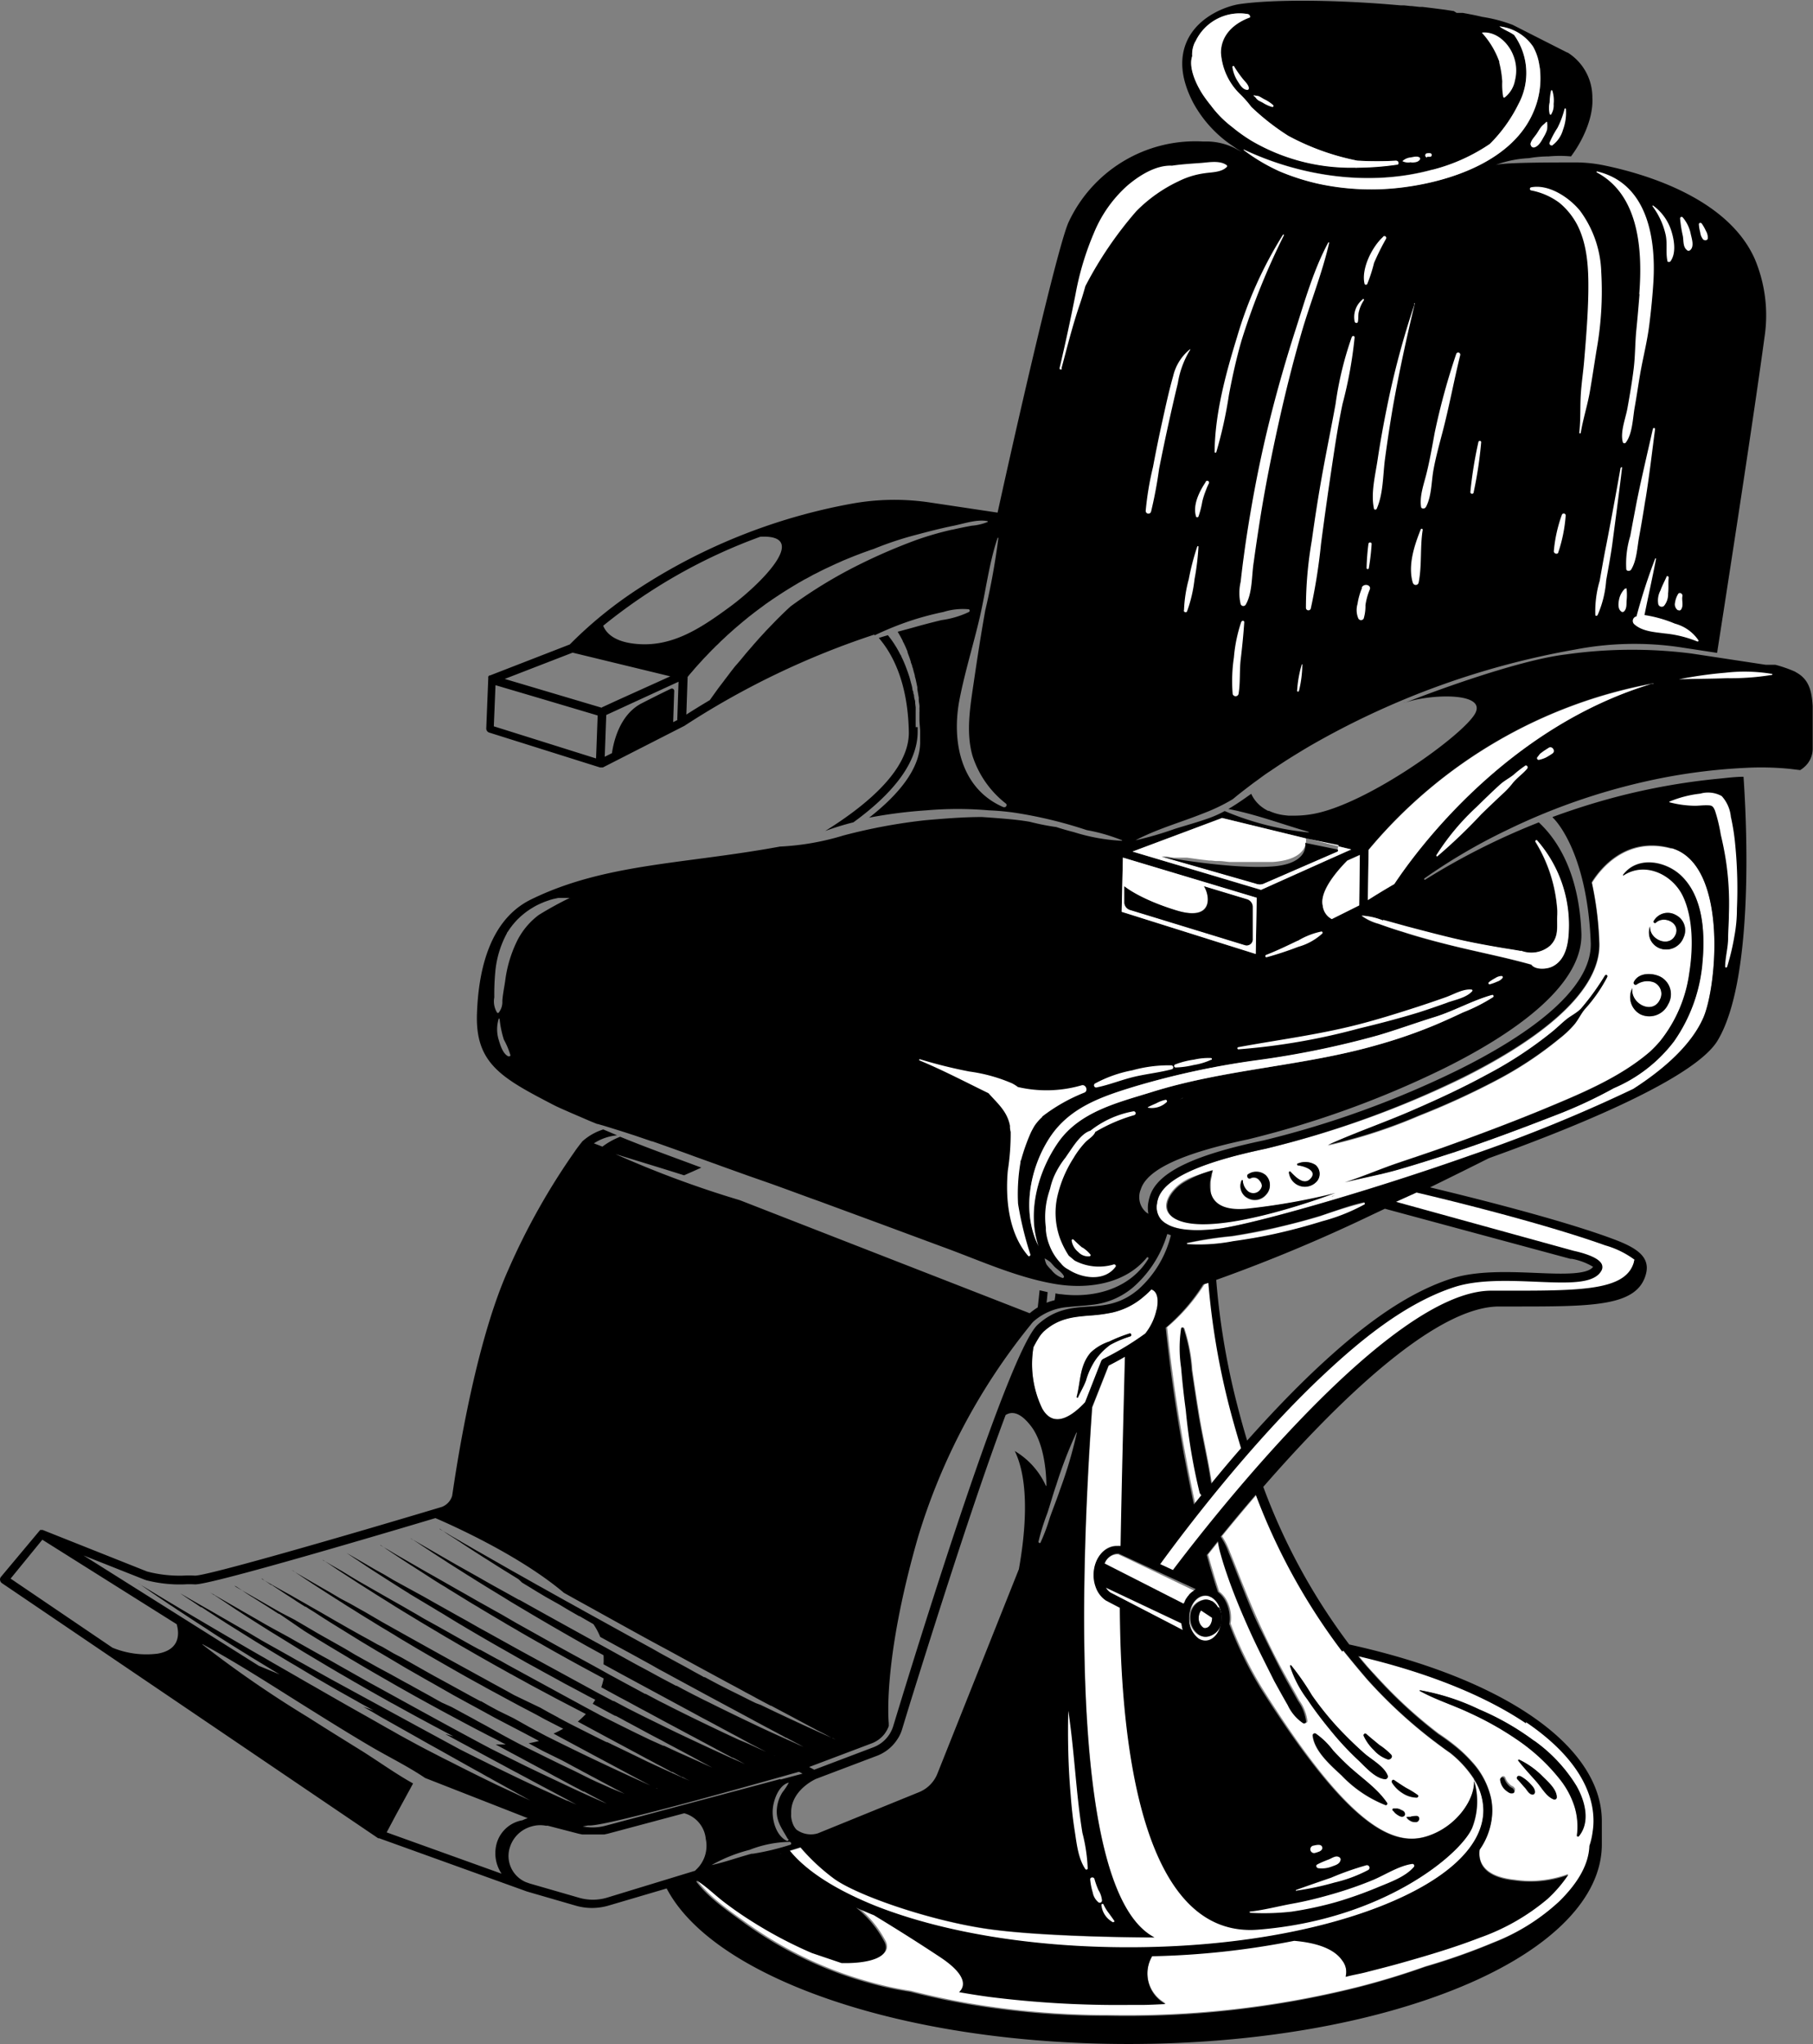 <svg xmlns="http://www.w3.org/2000/svg" viewBox="0 0 225.72 254.43"><rect x="0" y="0" width="225.72" height="254.43" fill="#808080" stroke="none"/><defs><style>.cls-1{fill:#fff;}</style></defs><g id="Layer_2" data-name="Layer 2"><g id="Layer_2-2" data-name="Layer 2"><g id="Set_of_vintage_barbershop_emblems_labels_badges_logos_scissors_blade_brush_pole._Isolated_on_white_background._Vector_illustration" data-name="Set of vintage barbershop emblems labels badges logos scissors blade brush pole. Isolated on white background. Vector illustration"><path class="cls-1" d="M196.55,228.58a.14.14,0,0,1-.24-.1,8.53,8.53,0,0,0-.3-3.62,10.68,10.68,0,0,0-1.79-3.34,23.86,23.86,0,0,0-5.15-4.83,39.07,39.07,0,0,0-6.07-3.45c-2-1-4.26-1.64-6.22-2.74a.05.05,0,0,1,0-.1,28.12,28.12,0,0,1,7.34,2.37,32.82,32.82,0,0,1,6.86,3.92,19.24,19.24,0,0,1,5.22,5.57c1.06,1.83,1.82,4.5.32,6.32ZM193.46,224c-.91-.33-1.5-1.44-2.12-2.15-.77-.88-1.59-1.75-2.31-2.67a.09.09,0,0,1,.1-.14,10.66,10.66,0,0,1,2.93,2.09c.68.68,1.73,1.58,1.76,2.6a.28.28,0,0,1-.36.27Zm-2.38-.78a.29.29,0,0,1-.34.19c-.41-.07-.65-.56-.9-.86s-.58-.71-.89-1a.25.25,0,0,1,.3-.4,4.69,4.69,0,0,1,1.21.91c.3.32.73.72.62,1.2Zm-2.54-.19,0,0,0,0,0,0-.09,0h-.05a1,1,0,0,1-.25,0,.94.94,0,0,1-.3-.15,2.71,2.71,0,0,1-.46-.36,2.09,2.09,0,0,1-.53-1.12.29.29,0,0,1,.55-.15,1.89,1.89,0,0,0,.51.8,1.31,1.31,0,0,0,.35.27,1,1,0,0,1,.22.14l.07.11h0a.21.21,0,0,1,.07.16.13.13,0,0,1,0,.06ZM190,214.4c-5.15-3.48-12.36-6.36-20.91-8.37l.16.2c.22.27.44.54.67.8l.27.32c.3.35.6.7.91,1,.49.55,1,1.08,1.49,1.6l.4.41a57.54,57.54,0,0,0,6.12,5.4h0a25.34,25.34,0,0,1,2.12,1.55h0a17.38,17.38,0,0,1,2,1.91,9.85,9.85,0,0,1,2.4,4.52,7.54,7.54,0,0,1,.16,1.57,8.56,8.56,0,0,1-1.57,4.82c-.21,1.55.42,3.43,4.4,3.84a13.57,13.57,0,0,0,6.63-.71,16.6,16.6,0,0,1-2.58,3,26.9,26.9,0,0,1-8.43,4.82c-3.12,1.21-6.34,2.17-9.56,3.08-1.57.45-3.15.84-4.73,1.25-.71.18-1.59.32-2.42.55a2.3,2.3,0,0,0-.4-2c-1.09-1.64-3.56-2.28-6-2.49a101.62,101.62,0,0,1-17.68,1.92,4.28,4.28,0,0,0,1.66,5.95c-1,.05-2,.08-3.06.11l-1.05,0h-.36a127,127,0,0,1-17.33-1c-1.26-.17-2.51-.37-3.76-.59.87-.8,1-2.16-2.34-4.35s-6.12-3.93-8.28-5.24l-.19-.07c-.71-.28-1.38-.57-2-.86a13.37,13.37,0,0,1,3.54,4.3c.85,1.81-1.76,2.68-5.36,2.6l-1.12-.38-2.57-.87-.53-.23a53.45,53.45,0,0,1-7-3.75c-1.16-.73-2.28-1.51-3.36-2.33s-2.15-1.89-3.34-2.65c-.07,0-.18.05-.12.12,1.49,2,3.93,3.68,6,5.16a49.32,49.32,0,0,0,7.54,4.46,47.65,47.65,0,0,0,7.81,2.91,40.51,40.51,0,0,0,5.21,1.13q3.52.9,7.13,1.53a102.43,102.43,0,0,0,17.4,1.47,118.25,118.25,0,0,0,31.25-3.54q4.22-1.08,8.32-2.54a79,79,0,0,0,8.5-3,25.91,25.91,0,0,0,8.21-5.14c1.88-1.85,3.68-4.24,3.78-6.94l.12-.38a9.15,9.15,0,0,0,.28-1.36,8.94,8.94,0,0,0,.11-1.37c0-4.32-2.91-8.58-8.42-12.3Z"/><path class="cls-1" d="M183.26,227.6c-1.58,3.31-11.11,11.29-26.57,12.52-14.39,1.14-17.13-22.75-17.22-40.06l-1.34-.7h0l-.31-.16h0a.33.33,0,0,1-.13-.07,3.36,3.36,0,0,1-1.24-1.68,4.24,4.24,0,0,1-.25-1.47c0-2,1.28-3.58,2.85-3.58h.18l.27,0,.08,0c.14-7.8.36-16.49.54-23.58-.65.38-1.33.75-2.05,1.12L136,175.2c-1.61,23-2.58,60.61,7.75,66,0,0-14,0-21.29-1.14s-16-4.24-18.68-6.24A25.47,25.47,0,0,1,99.67,230l-1.34.41c2.07,2.56,5.72,4.93,10.77,6.92,8.38,3.3,19.54,5.12,31.42,5.12s23-1.82,31.42-5.12c8.22-3.24,12.75-7.48,12.75-11.95a7.31,7.31,0,0,0-1.13-3.81v.08a9,9,0,0,1-.3,6Z"/><path class="cls-1" d="M149.67,186.1a.72.72,0,0,1-.23-.35,73.45,73.45,0,0,1-1.72-10.24q-.34-2.62-.57-5.28a16.3,16.3,0,0,1,0-4.88c0-.17.25-.13.31,0a21,21,0,0,1,1,5.18c.24,1.68.49,3.35.76,5,.47,3.05,1.22,6.08,1.67,9.13,1.15-1.4,2.4-2.89,3.72-4.4-.65-2.07-1.18-4-1.62-5.79a92.15,92.15,0,0,1-2.45-14.8l-.57.18a23.18,23.18,0,0,1-4.66,5.37,205.52,205.52,0,0,0,3.51,22l.93-1.16Z"/><path class="cls-1" d="M176.3,226.82a1.09,1.09,0,0,1-.77-.16,1.78,1.78,0,0,1-.31-.23c0-.05-.05-.11-.1-.14s0-.12,0-.1a1.24,1.24,0,0,0,.18,0l.28,0a3.62,3.62,0,0,1,.67-.07c.48,0,.47.7,0,.74Zm-1.51-.78c-.26.17-.54,0-.77-.14a2.78,2.78,0,0,1-.34-.26,4.12,4.12,0,0,0-.28-.31c-.13-.09,0-.28.14-.24s.26,0,.4,0a1.93,1.93,0,0,1,.41.12c.28.1.55.22.58.55a.29.29,0,0,1-.14.24Zm-1.23-4.44c.51.33,1,.65,1.53,1a10.6,10.6,0,0,1,1.42.88c.14.11,0,.3-.12.31a3.37,3.37,0,0,1-1.78-.56,4.16,4.16,0,0,1-1.32-1.32.2.2,0,0,1,.27-.27Zm-.77-2.59a4,4,0,0,1-1.74-1.16,5.87,5.87,0,0,1-1.26-1.75.21.21,0,0,1,.33-.25c.51.46,1.06.89,1.59,1.34a8.8,8.8,0,0,1,1.52,1.25c.21.31-.15.62-.44.57Zm-.33,2.46c-1.27-.09-2.52-1.59-3.4-2.41a36.39,36.39,0,0,1-3.43-3.7,46.32,46.32,0,0,1-2.86-3.82,13.81,13.81,0,0,1-2.16-4.15c0-.08.08-.15.14-.09a31.68,31.68,0,0,1,2.57,3.7,38,38,0,0,0,3.08,3.86,48.43,48.43,0,0,0,3.47,3.4c.9.8,2.5,1.63,2.91,2.79a.34.34,0,0,1-.32.42Zm0,3.23a15.25,15.25,0,0,1-5.45-3.68c-1.34-1.25-3.44-3.07-3.61-5,0-.2.22-.3.38-.22a9.73,9.73,0,0,1,2.15,2.1c.71.78,1.47,1.53,2.26,2.24,1.54,1.39,3.3,2.57,4.47,4.31a.18.18,0,0,1-.2.26Zm11.05-3.07,0-.13a13.56,13.56,0,0,0-3-3.29c-.51-.36-1-.73-1.55-1.12l-.18-.14-.32-.24a.21.21,0,0,1-.08-.06,60.27,60.27,0,0,1-8.15-7.54c-1-1.16-2-2.37-3-3.61A77.35,77.35,0,0,1,156.51,186c-1.61,1.86-3.08,3.64-4.37,5.22a8.74,8.74,0,0,1,1,2c.44,1.05.85,2.12,1.27,3.19.85,2.13,1.72,4.25,2.69,6.34s1.91,4,3,5.93c.55,1,1.12,2,1.68,3a5.57,5.57,0,0,1,1,2.55.25.25,0,0,1-.38.21,5.51,5.51,0,0,1-1.91-2.25c-.58-1-1.13-2-1.68-3-1.09-2-2.11-4-3-6.14s-1.82-4.16-2.59-6.3c-.38-1.07-.75-2.15-1.05-3.25a11.94,11.94,0,0,1-.38-1.72l-1.38,1.73q.65,2.34,1.38,4.59a3.43,3.43,0,0,1,.92,1.07,4.63,4.63,0,0,1,.56,2.22,4,4,0,0,1-.06.7,47.58,47.58,0,0,0,4,8.15C168,227.4,173.55,230,177.88,228.48c3.55-1.21,5.79-4.56,5.68-6.85Z"/><path class="cls-1" d="M140.72,166.35a13.4,13.4,0,0,0-2.56,1.09,8,8,0,0,0-1.82,1.89,9.08,9.08,0,0,0-1.15,2.51c-.26.74-.66,1.39-1,2.11,0,.09-.19,0-.16-.07.51-1.93.35-3.88,1.74-5.51a6.13,6.13,0,0,1,2.32-1.38,18.74,18.74,0,0,1,2.51-1c.23-.08.33.28.1.36Zm2.62-5.85q-.43.45-.93.87a9,9,0,0,1-3.92,2,19.63,19.63,0,0,1-2.88.38c-2,.15-3.84.29-5.69,2a4.26,4.26,0,0,0-.7.93c-.18.28-.36.62-.56,1a12.75,12.75,0,0,0,1.08,7.63c1.49,2.69,3.93.76,5.35-.77l2-5.11a.55.55,0,0,1,.26-.28,36.46,36.46,0,0,0,5.23-3.16,7.22,7.22,0,0,0,1.41-3c.36-1.76-.17-2.33-.68-2.5Z"/><path class="cls-1" d="M208.64,116.29c.57-1.43-1.46-2.36-2.46-1.44a.17.17,0,0,1-.27-.21,2,2,0,0,1,2.71-.76,2.12,2.12,0,0,1,1,2.81,2.31,2.31,0,0,1-2.93,1.37,2.16,2.16,0,0,1-1.21-1.13,2.29,2.29,0,0,1-.05-1.59s0,0,0,0c-.08,1.65,2.5,2.71,3.19.94Zm-1.9,8a1.55,1.55,0,0,0-.83-2,2.36,2.36,0,0,0-2.15.28.25.25,0,0,1-.33-.33c.6-1.21,2.34-1.15,3.36-.61a2.46,2.46,0,0,1,.9,3.4,2.59,2.59,0,0,1-3.46,1.24,2.44,2.44,0,0,1-1-3.25s0,0,0,0c-.29,2,2.63,3.48,3.5,1.3Zm5.21-5a19.91,19.91,0,0,1-3.51,10.31,18.46,18.46,0,0,1-7.49,5.81,56.68,56.68,0,0,1-7.38,3.42c-4.18,1.65-8.41,3.21-12.68,4.62-2.13.71-4.27,1.4-6.43,2-2.32.68-4.67,1.1-7,1.69,0,0,0,0,0,0,2.15-.68,4.22-1.58,6.36-2.32,2-.68,4-1.34,6-2.05,4-1.43,8-2.93,12-4.57,4.75-2,9.79-4,13.64-7.32a15.35,15.35,0,0,0,1.25-1.3,17.32,17.32,0,0,0,3.65-8.49c.49-3,.56-6.66-.76-9.52s-4.72-4.44-7.46-2.62c0,0-.11,0-.07-.07,1.79-2.41,5.37-1.74,7.3.16,2.61,2.58,2.88,6.81,2.63,10.25Zm-46.17,29.34-.23.08c-.56.2-1.43.51-2.52.87l-.25.08-.3.1-.3.09c-.62.2-1.28.4-2,.6l-.31.09-1,.27-.49.13-.49.13-.34.08-1,.25-.5.11-.4.09h0l-.56.12-.56.11-.5.09-.44.07h-.07l-.33.06-.24,0-.23,0-.48.07-.32,0-1,.09-.5,0h-.72c-.26,0-.52,0-.76,0l-.27,0h-.06l-.31,0-.19,0-.42-.07-.25-.05a3.58,3.58,0,0,1-.35-.09l-.33-.11-.16-.06c-2.49-1-1.28-3.36.42-4.56l.22-.15.19-.12.19-.11.32-.17A14.26,14.26,0,0,1,150,146l.13,0,.23-.08.1,0,.1,0,.09,0,.27-.08.08,0a2,2,0,0,0-.1.28.93.93,0,0,1,0,.13.29.29,0,0,0,0,.09,5.56,5.56,0,0,0-.16.76c0,.06,0,.12,0,.18s0,.11,0,.17,0,0,0,.07v.38c0,.06,0,.11,0,.16s0,.11,0,.17a.2.2,0,0,0,0,.07.13.13,0,0,0,0,.06s0,.09,0,.13a2.29,2.29,0,0,0,.08.28l.07.22.06.12.06.11a.75.75,0,0,0,.07.12.43.43,0,0,0,0,.07l.12.17.07.08.11.11.17.15.14.11,0,0,.15.09.11.06.11.06.17.07a2,2,0,0,0,.37.13l.4.1.22,0,.19,0,.14,0h1.35l.69-.07,1-.12.57-.08,1.86-.27.37-.06.71-.11.32-.06.63-.1.22,0h0l.55-.1h.08l.2,0,.58-.11.28-.05.57-.12.33-.07.16,0,.29-.06.4-.09.25-.06.22,0,.29-.07.3-.07.06,0,.07,0h.05l.27-.07h0l-.38.15ZM154.58,147s.14,0,.15,0a1.88,1.88,0,0,0,.65,1.35,1.06,1.06,0,0,0,1.51-.18c.39-.48.19-.89-.17-1.28a.86.86,0,0,0-1.06-.15c-.27.1-.52-.32-.29-.5a1.82,1.82,0,0,1,2.2.09,1.71,1.71,0,0,1,.08,2.4,1.83,1.83,0,0,1-2.49.34,1.7,1.7,0,0,1-.58-2.09Zm6.08-1.14c.6.6,1.69,1.79,2.53.8s-.91-1.53-1.61-1.6a.12.12,0,0,1,0-.24,2.41,2.41,0,0,1,2.17.17,1.45,1.45,0,0,1,.23,2,2,2,0,0,1-3.5-1.08.13.13,0,0,1,.21-.09Zm4.72-3.32c3.41-1.53,7-2.75,10.37-4.24,3.17-1.37,6.31-2.84,9.34-4.47a49.44,49.44,0,0,0,8.19-5.38c.57-.48,1.11-1,1.68-1.47s1.27-.79,1.81-1.32a30.73,30.73,0,0,0,3-4.14.17.17,0,0,1,.29.17,18.89,18.89,0,0,1-2.79,4c-.49.59-.79,1.27-1.26,1.86a13.35,13.35,0,0,1-1.89,1.79,46,46,0,0,1-8,5.27,96,96,0,0,1-9.46,4.32,63.75,63.75,0,0,1-11.33,3.67s0,0,0,0Zm42.75-36.88c-5.65-1.55-8.86,2.54-9.92,4.24a41.4,41.4,0,0,1,.93,7.43c.28,6.8-9.12,12.93-17,16.87A119.89,119.89,0,0,1,157.54,143c-8.23,1.73-12.59,3.76-13.36,6.22-.05.19-.09.36-.12.53a2.41,2.41,0,0,0,.46,2,1.81,1.81,0,0,0,.24.24.73.73,0,0,0,.09.08l.18.14.43.25c1.28.64,3.32.81,6,.51,3.87-.42,18.27-4.45,31.74-9.21a188.84,188.84,0,0,0,20.15-8.23c3.83-2.46,7.26-5.5,8.73-8.89,1.7-3.93,3.06-19.14-4-21.09Z"/><path d="M128.05,165.27l0,0h0l0,0Zm0,0,0,0h0l0,0Zm0,0,0,0h0l0,0Zm0,0,0,0h0l0,0Zm0,0,0,0h0l0,0Zm0,0,0,0h0l0,0Zm0,0,0,0h0l0,0Zm0,0,0,0h0l0,0Zm0,0,0,0h0l0,0Zm0,0,0,0h0l0,0Zm0,0h0l0,0,0,0ZM173.59,110c-1.46.86-2.59,1.56-3.29,2l.09-6.24a60.37,60.37,0,0,1,35.48-20.72c-18.29,5.37-29.57,20.87-32.28,25Zm7.59,6.88c2,.47,4,.83,6,1.17.7.11,1.41.22,2.12.35a.11.11,0,0,1,.13,0,3.58,3.58,0,0,0,3.54-.66c1.19-1.17.79-2.46.9-3.9,0,0,0-.07,0-.11s0-.22,0-.34a18.49,18.49,0,0,0-2.72-8.58c-.08-.13.11-.28.21-.16a16,16,0,0,1,3.93,11.28c-.09,1.63-.41,3.62-2.06,4.41-.71.34-2.11.42-2.6-.25-3.35-.94-6.76-1.59-10.14-2.44-2-.49-3.95-1-5.9-1.65-1-.32-2-.67-3-1a6.34,6.34,0,0,1-2.09-1,0,0,0,0,1,0,0,8.28,8.28,0,0,1,2.65.6c1,.28,2,.57,3.06.84,2,.53,3.95,1,5.94,1.51Zm4.73,7.2A21.18,21.18,0,0,1,182.2,126c-1.15.51-2.28,1.06-3.44,1.55a62.49,62.49,0,0,1-7.31,2.53c-9.23,2.65-18.91,3-28.07,5.86-4.22,1.33-9,2.43-11.65,6.3-2.48,3.59-3.87,8.64-2.42,12.87,0,0,0,0,0,0-2.13-4.22-1.13-9.65,1.38-13.5s6.57-5.15,10.7-6.41A100.55,100.55,0,0,1,156.52,132a111.54,111.54,0,0,0,15-3.08c2.39-.7,4.73-1.51,7.09-2.29s4.69-2.06,7.12-2.75a.16.16,0,0,1,.13.29Zm-53.62,35a2.87,2.87,0,0,1-1.39-1,4.43,4.43,0,0,1-.61-.69,2.83,2.83,0,0,1-.23-.75s0,0,0,0a5.67,5.67,0,0,1,.66.42c.2.19.38.42.57.62.37.36.93.7,1.16,1.16a.17.17,0,0,1-.19.24Zm7.51-52.33,16.66,5-.12,7-16.69-5.25.15-6.71Zm29.5-.35-.08,6.27-3.41,1.7a2.11,2.11,0,0,1-1.12-1.64c-.44-1.78,1.76-4.33,3.05-5.63l1.56-.7Zm-17.21-4.6,16.11,3.92-3.1,1.38L157,110.78,141,106l11.13-4.18Zm-6.75,51.8.44.16a13.39,13.39,0,0,1-4.06,6.75c-2.15,1.81-4.11,2-6.2,2.13s-4.2.32-6.32,2.25c-3.58,3.25-14.68,39.07-18,50a4.11,4.11,0,0,1-2.47,2.61l-7.36,2.79-.63-.34,7.78-2.94h0a3.66,3.66,0,0,0,1.62-1.2l0,0,.08-.12.13-.2.13-.23a1.3,1.3,0,0,1,.08-.17v0l.09-.22,0-.13h0s0,0,0-.08,0-.05,0-.08,0,0,0-.06-.83-7.63,3.65-23.2A77.51,77.51,0,0,1,128.24,165h0v0h0s0,0,.05-.05a2.29,2.29,0,0,1,.29-.36l0,0,.05-.06h0a7.32,7.32,0,0,1,4.42-1.84c.41-.05.8-.08,1.23-.11s1-.08,1.59-.15a9.41,9.41,0,0,0,5.24-2.22,14.14,14.14,0,0,0,4.18-6.49Zm-1.28-3.85c0-.17.07-.34.12-.53.77-2.46,5.13-4.49,13.36-6.22a119.89,119.89,0,0,0,24.55-8.89c7.93-3.94,17.33-10.07,17-16.87a41.4,41.4,0,0,0-.93-7.43c1.06-1.7,4.27-5.79,9.92-4.24,7.06,2,5.7,17.16,4,21.09-1.47,3.39-4.9,6.43-8.73,8.89a188.84,188.84,0,0,1-20.15,8.23c-13.47,4.76-27.87,8.79-31.74,9.21-2.73.3-4.77.13-6-.51l-.43-.25-.18-.14a.73.73,0,0,1-.09-.08,1.81,1.81,0,0,1-.24-.24,2.41,2.41,0,0,1-.46-2Zm23.21,55.71c1,1.24,2,2.45,3,3.61a60.27,60.27,0,0,0,8.15,7.54.21.21,0,0,0,.08.06l.32.24.18.14c.52.39,1,.76,1.55,1.12a13.56,13.56,0,0,1,3,3.29l0,.13v-.08a7.31,7.31,0,0,1,1.13,3.81c0,4.47-4.53,8.71-12.75,11.95-8.39,3.3-19.54,5.12-31.42,5.12s-23-1.82-31.42-5.12c-5-2-8.7-4.36-10.77-6.92l1.34-.41a25.47,25.47,0,0,0,4.08,3.83c2.64,2,11.39,5.1,18.68,6.24s21.29,1.14,21.29,1.14c-10.33-5.38-9.36-43-7.75-66L138,170c.72-.36,1.4-.73,2.05-1.11-.18,7.09-.4,15.78-.54,23.58l-.07,0a1.45,1.45,0,0,0-.28,0H139c-1.57,0-2.85,1.61-2.85,3.58a4.24,4.24,0,0,0,.25,1.47,3.36,3.36,0,0,0,1.24,1.68.33.33,0,0,0,.13.07l.31.17h0l1.34.7c.09,17.31,2.83,41.2,17.22,40.06,15.46-1.23,25-9.21,26.57-12.52a9,9,0,0,0,.3-6c.11,2.29-2.13,5.64-5.68,6.85-4.33,1.49-9.91-1.08-20.79-18.23a47.58,47.58,0,0,1-4-8.15,4,4,0,0,0,.06-.7,4.63,4.63,0,0,0-.56-2.22,3.43,3.43,0,0,0-.92-1.07q-.74-2.25-1.38-4.59l1.38-1.73a11.94,11.94,0,0,0,.38,1.72c.3,1.1.67,2.18,1.05,3.25.77,2.14,1.66,4.24,2.59,6.3s2,4.13,3,6.14c.55,1,1.1,2,1.68,3a5.51,5.51,0,0,0,1.91,2.25.25.25,0,0,0,.38-.21,5.57,5.57,0,0,0-1-2.55c-.56-1-1.13-2-1.68-3-1.05-1.94-2-3.93-3-5.93s-1.84-4.21-2.69-6.34c-.42-1.07-.83-2.14-1.27-3.19a8.74,8.74,0,0,0-1-2c1.29-1.58,2.76-3.36,4.37-5.22a77.35,77.35,0,0,0,10.76,19.52Zm22.7,8.9c5.51,3.72,8.42,8,8.42,12.3a8.94,8.94,0,0,1-.11,1.37,9.15,9.15,0,0,1-.28,1.36l-.12.38c-.1,2.7-1.9,5.09-3.78,6.94a25.91,25.91,0,0,1-8.21,5.14,79,79,0,0,1-8.5,3q-4.11,1.46-8.32,2.54a118.25,118.25,0,0,1-31.25,3.54,102.43,102.43,0,0,1-17.4-1.47q-3.6-.63-7.13-1.53a40.51,40.51,0,0,1-5.21-1.13,47.65,47.65,0,0,1-7.81-2.91,49.32,49.32,0,0,1-7.54-4.46c-2-1.48-4.47-3.12-6-5.16-.06-.07,0-.17.12-.12,1.19.76,2.22,1.8,3.34,2.65s2.2,1.6,3.36,2.33a53.45,53.45,0,0,0,7,3.75l.53.23,2.57.87,1.12.38c3.6.08,6.21-.79,5.36-2.6a13.37,13.37,0,0,0-3.54-4.3c.65.29,1.32.58,2,.86l.19.07c2.16,1.31,5.1,3.13,8.28,5.24s3.21,3.55,2.34,4.35c1.25.22,2.5.42,3.76.59a127,127,0,0,0,17.33,1H141l1.05,0c1,0,2-.06,3.06-.11a4.28,4.28,0,0,1-1.66-5.95,101.62,101.62,0,0,0,17.68-1.92c2.44.21,4.91.85,6,2.49a2.3,2.3,0,0,1,.4,2c.83-.23,1.71-.37,2.42-.55,1.58-.41,3.16-.8,4.73-1.25,3.22-.91,6.44-1.87,9.56-3.08a26.9,26.9,0,0,0,8.43-4.82,16.6,16.6,0,0,0,2.58-3,13.57,13.57,0,0,1-6.63.71c-4-.41-4.61-2.29-4.4-3.84a8.56,8.56,0,0,0,1.57-4.82,7.54,7.54,0,0,0-.16-1.57,9.85,9.85,0,0,0-2.4-4.52,16.51,16.51,0,0,0-2-1.9h0a25.34,25.34,0,0,0-2.12-1.55h0a57.54,57.54,0,0,1-6.12-5.4l-.4-.41c-.5-.52-1-1.05-1.49-1.6-.31-.34-.61-.69-.91-1l-.27-.32c-.23-.26-.45-.53-.67-.8l-.16-.2c8.55,2,15.76,4.89,20.91,8.37ZM86.56,232.86l-11,3.36a6.19,6.19,0,0,1-3.49,0l-6.13-1.77-.45-.16a3.54,3.54,0,0,1-2.18-3.28,3.46,3.46,0,0,1,.18-1.09,3.89,3.89,0,0,1,2.66-2.56,3.78,3.78,0,0,1,1.8-.1l.25,0h0l3.85,1,.44.09.16,0,.29,0,.18,0,.26,0h.92l.29,0,.18,0,.31,0,.15,0,.46-.1,9.5-2.54a3.67,3.67,0,0,1,2.68,3.2,4.06,4.06,0,0,1-1.29,3.9Zm-24.12.37-14.3-5.14L49.25,226l2.18-4c-2.16-1.2-4.21-2.68-6.3-4-2.26-1.4-4.52-2.8-6.76-4.23a139.54,139.54,0,0,1-13.16-9.06s0-.06,0-.05c4.74,2.56,9.25,5.54,13.82,8.38,2.32,1.45,4.64,2.89,7,4.28s4.71,2.52,6.9,4h0l12.77,5a5.18,5.18,0,0,0-.65.26,4.05,4.05,0,0,0-3.17,2.74,4.56,4.56,0,0,0,.52,3.84ZM19.57,205.85A11.13,11.13,0,0,1,14,205.1L1.32,196.5l3.95-4.84L22,202.18c.33,1.16.44,3.19-2.41,3.67Zm77.58,15.6-21.76,5.81a6.2,6.2,0,0,1-2.84.09l.66-.12.22,0c2.33,0,18.89-4.66,26-6.67l.07,0,.42.22-2.73.73Zm1,7.46a.16.16,0,0,1-.22.22c-1.31-.66-1.83-2.56-1.72-3.93.09-1.15.75-3,2-3.31,0,0,0,0,0,0a7.61,7.61,0,0,1-.78,1.19,4.5,4.5,0,0,0-.7,2c-.17,1.61.65,2.54,1.36,3.85Zm-.88,1.82-.27.07.27-.08Zm-3.62,0c-1.69.44-3.34,1.06-5.06,1.43,0,0,0,0,0,0a19,19,0,0,1,4.72-1.89,14.26,14.26,0,0,1,5-1c.16,0,.29.27.09.36a30.89,30.89,0,0,1-4.74,1.13Zm36.56-45.79a9.67,9.67,0,0,0-3.87-4.32c2,4.11,1.21,10.8.51,14.71L116.7,220.8a4.13,4.13,0,0,1-2.27,2.28l-12.61,5.13h0a3,3,0,0,1-2.67-.47l0,0a2.25,2.25,0,0,1-.36-.53,3.38,3.38,0,0,1-.29-1.05,2.43,2.43,0,0,1,0-.38c-.1-2.54,2.24-3.92,2.95-4.28l.12-.06,7.63-2.89a5.22,5.22,0,0,0,2.49-2,4.59,4.59,0,0,0,.63-1.32c.45-1.48.91-3,1.37-4.46,4-12.81,8.22-25.87,11.51-34.63.72-.46,1.78-.44,3.19,1.42s1.87,5,1.89,7.4Zm3.86-6.6a55,55,0,0,1-2.1,7.1c-.39,1.18-.86,2.32-1.27,3.49a23.71,23.71,0,0,1-1.15,3.08c-.08.16-.28,0-.26-.11a27.71,27.71,0,0,1,1.1-3.53c.39-1.18.71-2.37,1.12-3.54a54,54,0,0,1,2.51-6.51,0,0,0,0,1,0,0ZM144,163a7.22,7.22,0,0,1-1.41,3,36.46,36.46,0,0,1-5.23,3.16.55.55,0,0,0-.26.28l-2,5.11c-1.42,1.53-3.86,3.46-5.35.77a12.75,12.75,0,0,1-1.08-7.63c.2-.38.38-.72.56-1a4.26,4.26,0,0,1,.7-.93c1.85-1.68,3.71-1.82,5.69-2a19.63,19.63,0,0,0,2.88-.38,9,9,0,0,0,3.92-2q.5-.42.93-.87c.51.17,1,.74.68,2.5Zm3.23,39.88-8.61-4.46h0l-.37-.19a1.94,1.94,0,0,1-.56-.61l9.37,4.43s0,.06,0,.1v0l.06.32a.24.24,0,0,1,0,.08c0,.09.05.18.08.27v0Zm1.56-5-.18.11h0a1.3,1.3,0,0,0-.23.18l-.06.05-.16.15-.06.06c-.06.07-.13.14-.19.22l0,0-.16.23-.05.07-.12.21a.21.21,0,0,1,0,.06,2.55,2.55,0,0,0-.13.29s0,0,0,0l-9.84-5a1.76,1.76,0,0,1,1.47-1.13h.18l.77.35,0,0,8.81,4.06Zm1.27.73a1.47,1.47,0,0,1,.46.07l.3.14a2.36,2.36,0,0,1,.81.87,3.52,3.52,0,0,1,.41,1.69c0,1.53-.89,2.78-2,2.78a1.52,1.52,0,0,1-.88-.29,3,3,0,0,1-1.11-2.49c0-1.53.89-2.77,2-2.77Zm-.19-38.75.57-.18a92.15,92.15,0,0,0,2.45,14.8c.44,1.77,1,3.72,1.62,5.79-1.32,1.51-2.57,3-3.72,4.41-.45-3.06-1.2-6.09-1.67-9.14-.27-1.68-.52-3.35-.76-5a21.06,21.06,0,0,0-1-5.18c-.06-.13-.27-.17-.31,0a16.3,16.3,0,0,0,0,4.88c.15,1.77.34,3.53.58,5.29a72.08,72.08,0,0,0,1.71,10.23.66.66,0,0,0,.23.35l-.93,1.16a205.77,205.77,0,0,1-3.51-22,23.21,23.21,0,0,0,4.66-5.38Zm20-10a23.44,23.44,0,0,1-5.31,2.11q-2.72.84-5.47,1.47c-1.85.42-3.71.75-5.58,1a22,22,0,0,1-5.72.36s-.06-.08,0-.09a47.09,47.09,0,0,1,5.57-.86c1.86-.29,3.71-.66,5.56-1.07s3.67-.9,5.47-1.45,3.58-1.3,5.41-1.67a.11.11,0,0,1,.08.19Zm25.77,6.83h0a7.8,7.8,0,0,1,2.7,1c-.71,1-3.8.9-7.08.76-3.48-.14-7.43-.3-10.57.71-6.37,2.05-12.12,6.89-16.42,10.87-3.13,2.91-6.19,6.14-9,9.29-.55-1.81-1-3.51-1.4-5.08a91.42,91.42,0,0,1-2.45-14.92,201.58,201.58,0,0,0,19.39-8.1l1.61-.76,23.15,6.25ZM18,196.64l.08,0h.05l-.06,0h0l.08.05a16.87,16.87,0,0,0,4.77.53,11.39,11.39,0,0,1,1.34,0h.05c2.17,0,24.07-6.51,29.9-8.25,2.32,1,10.59,4.72,16,9.3l1.52.85,1.69.93,1.35.75c2.53,1.4,5,2.78,7.45,4.1l.73.39,3.52,1.92.68.37.68.37.67.36.66.36.65.35.42.23.65.35.64.34c.42.23.84.45,1.24.68l.15.08.59.31.46.25.12.07.84.45.55.29.47.25.06,0,.47.25,2,1.06.43.23,1.14.61.26.14,0,0,.67.36.31.16.15.08,0,0,.18.1,1,.51.17.09.82.44.08,0,.34.18-1.88-.84c-1.94-.87-3.85-1.76-5.73-2.65l-1.69-.81L94.1,212l-.68-.33L92.09,211l-1.32-.65-1.3-.66-1-.53-.72-.39-.1,0-.35-.2-.83-.45-1-.56-1-.54-2.24-1.22-1-.57-3.34-1.83-1.12-.62-4-2.21-.57-.32-.58-.32-.57-.32-.57-.31-3.09-1.73-.35-.19-2.23-1.26,0,0-1.09-.61-3.87-2.21-.54-.3-1.06-.62c-.36-.2-.71-.4-1.05-.61-.18-.09-.35-.2-.52-.3-.35-.19-.69-.39-1-.59l-.36-.21-.62-.36,0,0,.07,0,.22.15.16.11.15.1.12.08.13.09.29.2,1,.63.18.13.2.12.22.15,1.15.75.36.23.07.05.77.49.45.29.34.21.77.49.47.3.91.57.65.4,1.18.73L65,197l.43.26.61.37.63.39.57.34.65.39,1.78,1,1,.6.62.36.09.05.73.42.06,0,.65.38,1.06.61a8.75,8.75,0,0,1,.85,1.59l2.41,1.32,1.4.76,2.51,1.38,1,.57.71.38,1.1.6,2.9,1.57.9.49,1.62.87.78.42.76.41.38.2.72.39.71.38,1,.54.42.23.58.31.86.46.27.14.33.18.59.31c.22.12.43.24.64.34l.54.3.05,0,.27.15.5.26.24.13c.15.08.29.16.43.22l.38.21.27.14a2,2,0,0,0,.25.13l.17.1.09,0-.73-.32c-.25-.1-.49-.22-.74-.33-1.48-.66-3-1.34-4.4-2l-.67-.32,0,0q-2.89-1.37-5.66-2.75c-.49-.24-1-.48-1.46-.73-.3-.14-.58-.29-.87-.44l-1-.52-.73-.4-.09,0-1.89-1-.86-.47-1.16-.63-1-.53-4-2.21-.93-.51-.57-.31c-2.63-1.45-5.33-2.94-8-4.43l-1.09-.61-.06,0-1.14-.64-1.81-1-.91-.51-1.33-.76-.77-.43-.78-.44h0l-1-.56-2.78-1.6-.52-.3-.52-.3-.52-.3-.36-.21-.65-.38-.22-.13-.22-.12.09.06.15.1.06,0,.11.08.27.18.32.21.28.19.3.2.23.15.24.16.25.16.46.31,1.64,1.06.33.22,2.45,1.55.41.25.39.25.4.25.31.19.45.28.47.29.47.29h0l.48.29,1,.61,1,.62,2.3,1.37,1,.59.7.41,1.08.63c1.28.74,2.62,1.51,4,2.29l.11.06.32.18,2,1.1a8.62,8.62,0,0,1,0,1.13l2.19,1.2,1.35.73,6.83,3.69.74.4.44.24.68.37,1.23.65.39.21.18.1.58.31.18.1.55.29.27.15.26.14.63.33,1.84,1,.27.14,1.93,1a1.51,1.51,0,0,0,.18.09l0,0,.38.2.07,0,.1,0,0,0,.08.05-1.88-.84-1.42-.65L92,216.57l-.93-.43-.92-.43-1.82-.87c-1.59-.76-3.16-1.53-4.69-2.3l-.76-.39-.76-.38-1-.53-.73-.39-.09,0-.67-.37-2.08-1.12-.53-.29-1.11-.6-1-.56-1.09-.6-1.66-.91-1.12-.61-.56-.31-1.13-.62-.56-.31h0L64.23,202l-1.72-1-1.15-.64h0l-1.14-.64-.58-.32L58,198.46h0l-1.12-.63-1.12-.64-1.65-.94h0l-1-.56-3.82-2.2-1-.6-.51-.29c-.09-.05-.17-.11-.26-.15l-.19-.12s0,0,0,0l.05,0,.4.27.13.09h0l.29.2,1.72,1.14.46.3.71.46.32.2.51.33.53.34.62.4c.73.47,1.53,1,2.38,1.49.23.15.46.3.7.44l2.55,1.57.44.26.46.27.2.13.94.56.2.12,1.27.75.34.2.53.32,1.35.78.16.1,1.16.67c.53.3,1.06.61,1.61.91q1.25.72,2.55,1.44c1.68.94,3.44,1.89,5.25,2.86a9.33,9.33,0,0,1-.3,1.1l2.26,1.23,1,.53,1.75.95.85.45.64.35.19.1.81.44.93.5,1,.53.11.06.26.14.71.38.35.19.34.18.38.2.6.32.31.17.31.16.59.32.77.41.25.14.31.16.4.22.84.44.36.2.09,0,.25.13.15.08.28.15.11.06.1.05,0,0,.11.06.47.25-1.86-.82c-1.58-.72-3.15-1.44-4.69-2.17l-1.82-.86-.91-.44-1.79-.88-1.77-.87-1.74-.88-1-.53-.73-.39-.09,0-1.89-1-.86-.47-2.13-1.16-1.08-.59-.55-.3L67.59,207l-2.82-1.54-1.14-.63-.59-.33-1.12-.62-1.15-.64-1.15-.63-.63-.36-1-.57-.89-.49-.64-.36-2.64-1.48-1-.57L50,197.24l-1-.55L47.84,196l-1-.55-3.7-2.15.47.32.24.16.37.25.14.09.14.09.38.26.46.3.28.19.23.15.24.16c1.16.75,2.64,1.7,4.4,2.81q.28.16.57.36L54,200.2l.57.35q.49.28,1,.6l1,.61.61.37.16.09h0l.87.52c1.46.86,3,1.76,4.63,2.68l.81.46.84.48.75.42.13.08,1.41.77.88.49,1.34.73,1,.55c.26.15.53.29.8.43l1.11.59,1.34.72.86.44c-.1.17-.21.34-.32.5l1.66.9,1.12.6.08,0,.4.21.39.21.5.28.5.26.14.08.73.39.2.11.52.28.35.19.35.19.34.18.34.18,1,.52.31.17.31.17.3.16,1.15.61,1.29.69h0l.34.18.32.18,0,0,.32.17.31.17.25.13h0l.23.13.17.09.32.17.16.09.31.16.19.1.45.24.1,0,0,0h0l-.46-.2-.46-.2h0l-2.82-1.27-1-.44-1.84-.86-.1,0L81,216.6l-1.83-.88-1.76-.87-1.32-.66-1.3-.65-.49-.27-.49-.26-1.5-.81-.51-.28-1.42-.77-.66-.36-1.06-.58-4-2.18-.95-.52-.62-.34-.83-.47-.48-.25-2-1.1-.06,0-1-.54-3-1.69-1.14-.64-1.81-1-1-.59-.58-.33-1-.58-1.22-.69-1-.57-1.84-1.05-.45-.26-1.07-.61h0l-1-.6h0l-1-.61-.52-.3-.89-.51-.64-.38-.47-.27.17.12.09.06.06,0,.18.12.64.43.1.07.73.49.26.17.4.26.23.15,1.88,1.22.35.22,1.14.72.42.27,1.25.78.75.47h0l.52.33.33.2.68.42.35.21.79.48.41.25c.11.07.23.13.34.21l1.9,1.13a1.18,1.18,0,0,0,.19.11l.72.43.55.33.56.32a0,0,0,0,0,0,0l1.14.67.79.45.59.34.9.52.46.26.46.26,1.54.87.15.08,1.43.8.14.07.79.44.81.44.81.45,2.51,1.34c.55.3,1.11.59,1.67.88l2.67,1.39a13.05,13.05,0,0,1-1,.94l3.82,2.06.51.27.33.18,1.72.92.4.22.39.2.29.16,1.11.6.27.14.26.14.36.19.34.19,0,0,.47.24.22.12.88.47.33.18.09,0,.17.09.16.09.41.22.21.11.2.11h0l.09,0,.09.05.16.08.1.06.19.1.14.07.21.11,0,0h0l-1.07-.48c-1.43-.63-2.84-1.28-4.24-1.93l-1-.49-2.06-1-1.31-.63-.2-.1-.38-.18-.08,0-.92-.45-1-.5-2.32-1.17-1-.52-.73-.39-.09-.06-1.19-.64-1-.56L64,211l-1-.56-1.73-.94-1.12-.62-.28-.15-1.27-.7-1.28-.7-1.09-.6c-2.89-1.6-5.81-3.23-8.68-4.84l-1.71-1c-.35-.21-.7-.4-1.06-.6l-1.11-.63L42.42,199,41,198.16l-.55-.31c-1.27-.73-2.52-1.45-3.72-2.16l-.45-.26.13.09.07,0,.66.45.17.11,0,0,.1.07c.77.52,1.9,1.26,3.34,2.18l.34.22.49.31.15.1.23.14c.15.1.3.2.46.29l.23.15.62.4.62.38,0,0,.49.31h0l.51.32h0l.34.21.19.12.86.52.28.18.9.55.62.37.63.38.27.16,1,.62.26.15,1.78,1.06,1.43.83,1.48.85.75.43.77.44c1,.57,2,1.14,3.09,1.73l.53.29.53.3,1.54.83.66.36.67.36,1.34.72.88.46,1.16.61,1,.55,1.27.65,1,.51a11.19,11.19,0,0,1-1.2.6l.65.36,1.1.59.63.34,3.09,1.66.36.19,2.3,1.23.24.13,2.09,1.12.46.24.16.09.16.08.2.11.22.11.63.34.2.11.09,0,.13.07.09,0,.09.05.13.07c-4.86-2.15-9.55-4.38-14-6.61h0l-2-1.07-1-.56h0l-1-.56L62,212.93h0l-1.09-.59h0l-1-.57-.07,0-1-.53-2.42-1.33-1.15-.63L54,208.59l-.14-.08-1-.56L50,206.33l-1-.52L47.61,205,47,204.7l-.76-.43-1-.55-.58-.32-1.16-.65-1.05-.6-.67-.38-1-.58-.76-.44-1.48-.84-.2-.12-1.55-.88-.55-.32L35.16,198l-.62-.35-1-.56-.51-.3-.47-.27.09,0,.08.06.09.07h0l.15.11.2.13.15.1h0l.27.19.17.11.07,0,.12.08.1.07.7.46.23.15.31.21.42.27.93.6.26.18.76.48L38,200l.07,0,.44.29.41.25.24.15,1,.65.25.16.26.16.26.17L45,204.35l1,.6,1.15.69a.31.31,0,0,0,.1.05c.49.29,1,.59,1.49.88l1.68,1,2.24,1.28c.44.26.9.51,1.36.77L56.44,211l1.68.92,1.66.9,1.82,1,1.8.94,1.82.95,1.89,1c-.42.11-.85.21-1.29.29l1.13.61.61.33L70,219.14l.3.16.74.4.29.16.43.23.14.07.48.26.14.08.46.24.26.14.4.22.35.18,1.55.83.3.16.23.12.58.31.48.25.33.18.25.13.4.22h0a.2.2,0,0,1,.08,0l.16.08h0l.14.07.09.05h0l.08,0-.87-.38L76,222.57l-.68-.31-1-.44-.83-.39-2-1-1.76-.84-1.75-.86-2.57-1.27-.85-.43h0l-1-.53-1-.54-1-.56-1-.56-1.06-.57-.53-.3-.54-.29-1.09-.59-1.1-.6L55,211.93l-.56-.31L53.34,211l-.57-.31-1.14-.63-.57-.32-.58-.31-.58-.32-.9-.5-.25-.14L47,207.53l0,0-1.16-.65-.58-.32-1.16-.65L43,205.25l-3.46-1.95-1.7-1h0l-1-.58-.09-.06L35,200.75l-.55-.31-1.08-.62-1.08-.62,0,0L30.19,198l-.51-.29-.48-.29s0,0,.07,0l.06.05.06,0,.07.05.14.09.12.08.1.06a.71.71,0,0,0,.14.1l.49.33.11.08c.28.18.6.4,1,.63l.15.1,1.59,1,.34.22.21.13.2.13.21.14.43.27.06,0,.22.14L37.86,203l.53.33,1.14.7,1.2.73.3.18.95.57,1.31.78c.18.12.38.23.57.34l1.35.8,1.18.69,3.15,1.81,2.06,1.16q2,1.11,4.11,2.25l.45.24.2.11.77.41,1.07.57,1.15.61h0l.59.3.59.31c.47.25,1,.5,1.44.74l1,.52-1.25,0,1.13.61.74.4.36.19.71.38.35.19,3.56,1.91.48.27.39.2.28.15,1.31.71.19.1.19.1.23.12.35.18.32.18.33.17.08,0,.32.17,1.73.92.12.06.14.07.12.07.41.22,0,0h0l0,0h0Q72.83,223.35,70,222l-2.75-1.3h0l-1.81-.87q-2.23-1.1-4.4-2.19l-1-.53-.73-.39-.09-.05c-3.73-2-7.87-4.28-12.12-6.62L46,209.45,42,207.19l-1-.57-.89-.49-.65-.36-2.63-1.48-1-.57L34.5,203l-1-.55-.55-.31-.95-.55-1.22-.7c-.32-.18-.64-.36-.95-.55-1.1-.63-2.17-1.24-3.21-1.85l-.47-.28.24.16.11.08.14.1.05,0,.25.17,0,0a.57.57,0,0,0,.13.08,2.49,2.49,0,0,0,.24.17l.64.42.37.25,1,.67.76.49.8.52.32.2.2.13.2.13,1.49.94.47.3,1,.61,3.24,2,.59.35,2.46,1.47,1.29.76,1.35.78.61.36,0,0,.22.12,1.23.71,1.58.89.73.41.79.45.18.09h0l.46.25.48.27.15.08c1.1.61,2.24,1.23,3.4,1.85l.57.31.59.31.24.13,1.74.92-1-.28c.14.09.29.16.44.24l.43.24,5.8,3.13.32.17,1.52.82.5.26.36.2.61.32.48.26.3.16.13.07.58.31.28.15.27.15.27.14.51.27.47.25,1.49.8.25.13.11.06.12.06,1,.55.1.05,0,0-1.13-.5-.07,0-.11-.05-1.85-.84-1.53-.7q-2.56-1.19-5-2.39l-1.23-.6-.15-.08-.85-.42-.51-.25-.92-.46-1.19-.6-3.5-1.9-.85-.46-1.25-.68-2.15-1.17L41.16,209l-3.44-1.92-.64-.35-1-.57-3.48-1.95-1.68-1L27.08,201l-.81-.47-.78-.44-1.75-1-.82-.48-.47-.27.17.12.13.09.11.07.23.16.5.34.17.1.36.24a1.37,1.37,0,0,0,.2.13l.28.19.17.12.25.16.08,0,.45.29.28.19.72.46.32.21.34.22c.28.18.59.37.9.58l.37.23,3.32,2.08.46.28.77.47.49.3,2.6,1.57.69.4,2,1.2.52.31,1.61.93,1,.58,1.92,1.08.66.37.24.14,1.09.6.67.37-1.3-.47,1.09.62,1,.59.44.25,4.61,2.6.95.54.67.37.72.4,3.21,1.8.28.16.26.14,0,0,.53.3.61.33.36.2.72.41c.2.1.39.21.58.32l0,0,.56.31.93.51.42.24.35.19.36.2.52.29.27.15.28.15.16.09.15.08.16.1.21.11.39.22-1.75-.82-1.11-.52L62,222.25q-2.67-1.29-5.25-2.6l-.27-.14-1-.5c-.39-.19-.77-.39-1.15-.59-.88-.45-1.75-.9-2.6-1.36l-2-1.09-.82-.47-.29-.16-.29-.16,0,0-2.67-1.52-1.07-.6-1.24-.7-1.49-.85h0l-1.66-.95h0l-1.11-.64h0l-.57-.32-1.13-.65-.41-.24-.87-.5-1.55-.89L34,207l-1.13-.66-.58-.33-1.13-.65c-2.68-1.56-5.34-3.12-7.89-4.63l-.88-.52-.63-.38-1.06-.63-3.06-1.85-.45-.27,0,0,.1.08.06,0,.86.6.14.1a.91.91,0,0,1,.16.11l.52.36.33.22.2.14,1,.67.51.35.48.31.5.34.75.49c.87.58,1.82,1.2,2.86,1.87l1,.66c1.19.76,2.49,1.58,3.88,2.44.24.14.48.3.72.45l.86.52,1.2.73,1.5.91-2.59-1.07L10.4,193.62l7.57,3ZM71.08,111.7a43.68,43.68,0,0,0-4,2.19,9.11,9.11,0,0,0-2.8,3.44A15.7,15.7,0,0,0,62.91,122c-.12.87-.31,1.72-.37,2.6a2.1,2.1,0,0,1-.45,1.45.14.14,0,0,1-.2,0,2.64,2.64,0,0,1-.35-1.9,30,30,0,0,1,.12-3.14,12.42,12.42,0,0,1,1.45-4.84c0-.08.09-.15.13-.22l.13-.2.18-.26.14-.18.12-.16.22-.26.14-.16.2-.22.15-.15.07-.06.16-.16.14-.12.38-.32.33-.25.38-.26.31-.19a7.43,7.43,0,0,1,.73-.4l.19-.09.18-.08.38-.16.39-.14.18-.06.17-.06.36-.1.23-.05.41-.09.13,0,.13,0,.18,0,.36,0h0l.25,0h.47s.06.05,0,.07ZM63.3,131.5c-.69-.32-1-1.36-1.21-2.06a4.42,4.42,0,0,1,0-2.62c0-.06.1,0,.11,0a12.67,12.67,0,0,0,.53,2.59,9.89,9.89,0,0,1,.82,1.94c0,.12-.14.17-.23.13Zm61.69-31c-5.38-2.27-6.55-8.22-5.52-13.48.66-3.37,1.69-6.69,2.47-10s1.17-6.83,2.26-10.06c0-.05.11,0,.1,0a87,87,0,0,1-1.63,9c-.54,3-1,6-1.44,9s-1,6.24-.14,9.16a12.3,12.3,0,0,0,4.15,5.91c.19.16,0,.53-.25.43ZM118.5,65.94a38.94,38.94,0,0,0-4.37,1.26A70.19,70.19,0,0,0,105.57,71a58.56,58.56,0,0,0-7.14,4.48h0l0,0-.53.49s0,0,0,0l-.57.55-.29.29q-.28.27-.57.57l-1.1,1.14-.53.58-.26.28-.77.87-.23.27-.72.83-.45.55c-.3.36-.59.71-.86,1l-.34.43-.21.27L90.7,84l-.39.51c-.06.08-.12.15-.17.23l-.68.89-.21.29-.88,1.23c-1.28.76-2.27,1.38-2.92,1.8l.16-4.69.27-.33.35-.4.33-.39.35-.39.35-.38.35-.39.36-.37.36-.38.35-.36c.13-.12.25-.24.37-.37l.37-.35.36-.36.38-.35.37-.35.38-.34.38-.34.39-.34.38-.32.4-.34.38-.31.4-.33.39-.3.41-.32.4-.3.41-.3.4-.3.42-.3c.14-.09.28-.18.41-.28l.43-.29.41-.27.44-.29.41-.26.45-.28.41-.25.45-.27.42-.25c.16-.08.31-.17.46-.26s.28-.16.43-.23l.46-.25.43-.24.47-.23.44-.23.47-.23.45-.21.49-.23.43-.2.5-.22.44-.2.51-.21.44-.18.52-.21.45-.17.52-.2.45-.16.53-.19.39-.13a0,0,0,0,1,0,0A41.73,41.73,0,0,1,114,66.59c1.59-.42,3.18-.84,4.79-1.16,1.25-.26,2.92-.83,4.18-.55a0,0,0,0,1,0,.09,6.68,6.68,0,0,1-2,.47c-.81.15-1.61.31-2.41.5Zm-40,14.12c-2.35-.38-3.13-1.48-3.4-2.17A67.64,67.64,0,0,1,94.66,66.81c6.4-.31-.2,6.09-3.74,8.69-3.87,2.85-7.62,5.33-12.43,4.56Zm5.86,9.56-.55.27L83.94,86a.29.29,0,0,0-.4-.27c-.49.23-1.53.73-3.64,1.81-2.74,1.4-3.51,4.79-3.71,6.21l-.9.45L75.48,89l9-4.14-.16,4.74ZM74.92,88.1,62.84,84.51l8.45-3.27,9.81,2.38,2.35.57-6.64,3-1.89.87Zm-.71,6.31-12.73-4,.21-5.12,5.42,1.6,7.3,2.17-.2,5.35Zm79.15-78.66a13.54,13.54,0,0,1-2.6-2.64c-.3-.37-.59-.75-.86-1.14-.76-1.1-2-3.47-1.47-5a3.41,3.41,0,0,1,.37-1.73l.07-.11a6,6,0,0,1,6.5-3.37c.08,0,.33.39.27.41-2,.72-3.59,2.17-3.62,4.39a7.9,7.9,0,0,0,2.36,5.19,13.72,13.72,0,0,1,1.38,1.57,29.54,29.54,0,0,0,4.59,3.59A30.71,30.71,0,0,0,169,20h0a44,44,0,0,0,4.87,0c.26,0,.32.42.06.46a35.51,35.51,0,0,1-4.95.38.47.47,0,0,1-.24,0l-.13,0a24.55,24.55,0,0,1-12.76-3.33,21.38,21.38,0,0,1-2.47-1.77Zm25,5.37a22.7,22.7,0,0,0,7.13-3.21,18.65,18.65,0,0,0,3.58-5,8.13,8.13,0,0,0-.56-8.56h0c-.58-.42-1.27-.64-1.83-1.07a0,0,0,0,1,0,0,5.85,5.85,0,0,1,4.19,2.51A6.58,6.58,0,0,1,191.64,8c.05.28.09.55.11.81a10.33,10.33,0,0,1-.79,5c-2.53,6.12-10.19,8.72-16.22,9.48a31.15,31.15,0,0,1-10.46-.41,28.44,28.44,0,0,1-5-1.59,23.43,23.43,0,0,1-4.44-2.64s0-.08,0-.06c7.21,3.4,15.78,4.63,23.51,2.5Zm45.2,62.52a16.16,16.16,0,0,0-2.53-.89l-1.21,0-9.15-1.39a58.46,58.46,0,0,0-15.69.1c-6.23.73-17.82,5.11-20,6,2.92-1.05,10-1.35,8.72,1.27s-13.55,11.47-20.34,12.61a13.35,13.35,0,0,1-2.48.19h-.18l-.21,0h-.1l-.53-.06a6.35,6.35,0,0,1-1.88-.54l-.11,0a4.94,4.94,0,0,1-1.09-.74l-.11-.11a4.05,4.05,0,0,1-.89-1.27c-.93.66-1.86,1.32-2.85,1.89,3.4.65,6.73,1.91,10,2.85,0,0,0,.08,0,.07a35.81,35.81,0,0,1-10.43-2.65h-.05a13.67,13.67,0,0,1-1.82.83c-1.43.52-2.9.92-4.35,1.37a42.94,42.94,0,0,1-4.91,1.43s0,0,0,0c2.65-1.41,5.7-2.25,8.48-3.37a22.48,22.48,0,0,0,3.63-1.75l.57-.47.62-.49.9-.69.57-.43.42-.3c.5-.37,1-.75,1.63-1.15l.26-.18.33-.22.34-.23.35-.23.72-.47.75-.47.39-.24,1-.61.64-.38a101.12,101.12,0,0,1,33.16-12.07A38.91,38.91,0,0,1,209,80.54l4.78.73c2.41-15.47,4.73-30.66,5.9-39.28a18.06,18.06,0,0,0-1.22-9.78c-3.38-7.58-13.71-10.59-18.78-11.63a17.81,17.81,0,0,0-3.85-.36c-2.82,0-8.75,0-9.66.33,0,0,0,0,0,0a13.53,13.53,0,0,1,4.17-.86,14.9,14.9,0,0,1,2.46-.22,15.26,15.26,0,0,1,2.79,0c1.62-2.17,2.8-5,2.66-7.31a6.57,6.57,0,0,0-3.08-5.62l-.05,0L188.34,3.1a18.39,18.39,0,0,0-3.81-1h0c-.37-.09-.77-.18-1.23-.27l-.67-.13-.5-.09H182l-.12,0h-.1l-.09,0-.13,0h0l-.05,0-.15,0L181,1.38h0l-1.1-.17h0L178.26,1,177.1.86l-.13,0-.24,0-1-.11h-.13l-.77-.08-.42,0-.82-.07c-7.51-.64-15.05-.68-19.19-.1-1.58.22-4.95,1.4-6.46,4.28-1.15,2.22-1,4.9.61,8a15.23,15.23,0,0,0,5,5.44c.35.25.73.49,1.11.72l-.61-.33a8,8,0,0,0-3.79-1h-.54a17.41,17.41,0,0,0-16.71,10.11c-1.23,2.84-5.44,20.76-8.81,36.09l-8.34-1.25a29.78,29.78,0,0,0-10,.17A72.2,72.2,0,0,0,79.8,73.07a51.68,51.68,0,0,0-8.86,7.15L61,84.08h0a.2.2,0,0,0-.08,0h0l-.08.07h0l-.05.08s0,0,0,0a.69.69,0,0,0,0,.1h0a.3.3,0,0,0,0,.1h0l-.25,6.23a.53.53,0,0,0,.37.53l13.79,4.34h0l.15,0,.15,0h0l.06,0,10.15-5.18,0,0h0A101.2,101.2,0,0,1,108.83,79a.27.27,0,0,1,.07.08,39,39,0,0,1,4.55-1.84,36.8,36.8,0,0,1,4-1.06,8.12,8.12,0,0,1,3.16-.34.19.19,0,0,1,0,.35,11.51,11.51,0,0,1-3.39,1c-1.2.29-2.39.6-3.58.94l-1.88.51c.19.31.41.69.63,1.13,0,.09.09.19.13.28s.19.39.28.61.13.3.19.46l0,.06c0,.07.05.14.07.21s.17.45.25.7h0a2.25,2.25,0,0,0,.08.24c0,.16.11.33.16.51s0,.17.08.26l.15.58.06.19.06.25c0,.14.07.29.1.43.07.32.14.65.21,1,0,.08,0,.17,0,.25.06.34.12.7.18,1.06a2.36,2.36,0,0,0,0,.28c0,.21.06.43.08.65s0,.24,0,.36,0,.11,0,.17a1.18,1.18,0,0,1,0,.27.22.22,0,0,1,0,.09c0,.17,0,.35,0,.54l0,.29c0,.47.07.95.09,1.46,0,.07,0,.14,0,.22s0,.34,0,.52,0,.35,0,.53c.07,3.37-2.65,6.65-6.35,9.54a59,59,0,0,1,7.12-.91,45,45,0,0,1,7.79,0,31,31,0,0,1,3.18.29,54.42,54.42,0,0,1,9,2.17,22,22,0,0,1,4.4,1.27,0,0,0,0,1,0,.06,23.6,23.6,0,0,1-6-1.08q-1.11-.28-2.19-.63a30.94,30.94,0,0,1-3.32-.66c-1.51-.26-3-.37-4.52-.49l-1.4-.1c-2.36,0-4.73.2-7.07.4A69.44,69.44,0,0,0,105,104a32.23,32.23,0,0,1-7.9,1.38c-12,2.21-21.8,2.08-31,6.59-5.42,2.66-6.56,9.42-6.72,14.28-.19,6.13,3.08,7.94,9.46,11.25.36.19.86.42,1.48.69h0l.77.34c.67.29,1.45.62,2.32,1l.93.38.07,0,.87.25.93.29.71.22.76.24,1.33.43h0l2.14.73.07,0,.74.26.73.26,1.24.44,1.28.46.55.2.65.24h0l2.11.76.62.22.51.19,1.87.67,1.59.57,2.86,1h0l1.44.52h0l.93.34,2.51.92h0l1.23.44,1.19.44,6,2.21,8.09,3c4.59,1.67,9.25,3.83,14.09,4.63,4,.66,8.64,0,11.33-3.3.09-.11.27,0,.19.15-2.26,3.73-6.74,4.95-10.88,4.41-.23,0-.46-.06-.69-.1,0,.28-.06.57-.1.85a7.76,7.76,0,0,0-1,.31c.05-.49.1-.93.13-1.32l-1-.23c-.06.58-.13,1.3-.23,2.13a8,8,0,0,0-1,.73L92.12,149.4a127.52,127.52,0,0,1-15.49-5.74s0,0,0,0c2.85.88,5.7,1.74,8.54,2.64l.49-.22c.56-.24,1.14-.5,1.65-.74h0c-3.37-1.26-6.77-2.47-10.1-3.84A9.29,9.29,0,0,0,75,142.73l-1.06-.41a6.42,6.42,0,0,1,2.89-1l-1.72-.73a7,7,0,0,0-2.6,1.48h0a.22.22,0,0,0-.07.09c-.22.27-.47.59-.72.94a.38.38,0,0,0-.09.13,84.47,84.47,0,0,0-8.34,14.81c-4.53,10.08-6.8,27-7,28.17A2.14,2.14,0,0,1,55,187.58c-11.58,3.48-29.32,8.61-30.73,8.55a13.07,13.07,0,0,0-1.44,0,16,16,0,0,1-4.51-.51l-13-5.17-.1,0H5l0,0,0,0,0,0,0,0,0,0,0,0L.12,196.28a.5.5,0,0,0-.11.41.55.55,0,0,0,.22.37l46.85,31.76h0l.12,0,17.88,6.44.49.18h0l6.14,1.78a7.32,7.32,0,0,0,2,.28,7.43,7.43,0,0,0,2.13-.32L83,235.07c2.42,4.61,7.9,8.82,16,12.2,11.09,4.62,25.83,7.16,41.5,7.16s30.4-2.54,41.5-7.16,17.43-11,17.43-17.69V226.7c0-9.29-12-17.72-31.45-22a76.68,76.68,0,0,1-10.7-19.62c8.84-10.15,21.22-22.43,29.34-22.45h1.82c9.91,0,15.37,0,16.47-4,.69-2.48-1.74-3.57-4.75-4.65-6.54-2.35-17-4.95-22.12-6.18,2.69-1.32,5.12-2.52,7.32-3.63,13.27-4.76,25.86-10.35,28.46-14.61,2.95-4.85,3.61-14.67,3.61-22.48,0-4.68-.24-8.65-.36-10.39-1,0-2.06.14-3.09.24a81.42,81.42,0,0,0-12.76,2.27c-2.7.71-5.34,1.55-7.93,2.5a.42.42,0,0,0,.11.15s4.17,3.88,4.65,15.44c.26,6.23-8.81,12.07-16.46,15.87a118.56,118.56,0,0,1-24.29,8.8c-8.76,1.84-13.26,4-14.16,7a6.29,6.29,0,0,0-.16.66,3.81,3.81,0,0,0,0,1.47l-.23-.14a2.5,2.5,0,0,1-.72-2.9c.76-2.46,5.13-4.49,13.33-6.22a119.77,119.77,0,0,0,24.52-8.89c7.92-3.94,17.31-10.07,17-16.86-.31-7.7-3.17-11.74-5.3-13.71a85.94,85.94,0,0,0-14.14,7.13c-.1.06-.19-.09-.1-.16a71.7,71.7,0,0,1,10.25-6,79,79,0,0,1,19.49-6.53,72.33,72.33,0,0,1,10.27-1.23,36.58,36.58,0,0,1,5.44.12l1.33.16a3.28,3.28,0,0,0,.56-.42,3,3,0,0,0,1-2.18V87.87c-.12-1.81-.42-3.34-2.16-4.23Zm-95.51,81.63,0,0h0l0,0Zm0,0,0,0h0l0,0Zm0,0,0,0h0l0,0Zm0,0,0,0h0l0,0Zm0,0,0,0h0l0,0Zm0,0,0,0h0l0,0Zm0,0,0,0h0l0,0Zm0,0,0,0h0l0,0ZM114,90.51a2.53,2.53,0,0,0,0-.28c0-.09,0-.18,0-.27s0-.2,0-.3l0-.35c0-.19,0-.37,0-.56l0-.34a.5.5,0,0,0,0-.12.57.57,0,0,0,0-.13.69.69,0,0,0,0-.13l-.06-.5c0-.17,0-.33-.08-.5l-.06-.32c0-.12,0-.22-.06-.33s0-.25-.08-.37-.06-.28-.09-.42-.06-.28-.1-.41-.14-.53-.21-.78-.09-.28-.13-.41-.18-.53-.28-.79-.09-.25-.14-.37-.21-.51-.32-.75l-.1-.21a1.3,1.3,0,0,1-.08-.17c0-.09-.09-.18-.14-.26-.15-.31-.32-.6-.48-.88-.06-.09-.12-.18-.17-.27l-.14-.22c-.13-.19-.25-.37-.38-.54l-.35-.46h0c-.38.1-.76.22-1.14.34,1.68,1.94,3.62,5.5,3.74,11.69.08,4.52-4.85,8.88-10.41,12.34a34.77,34.77,0,0,1,3.51-1.08c4.52-3.28,8-7.17,8-11.28,0-.19,0-.39,0-.57Zm14.07,74.76,0,0h0l0,0Zm0,0,0,0h0l0,0Zm0,0,0,0h0l0,0Z"/><path class="cls-1" d="M152.52,100.84h0l0,0Z"/><path class="cls-1" d="M155.94,116.91a.75.75,0,0,1-1,.72l-14.3-4.38a1,1,0,0,1-.68-.93v-2s1.87,1.64,6.48,3,4.21-1.8,3.44-3l5.33,1.61a.94.94,0,0,1,.7.92v4ZM139.8,106.79l-.15,6.71,16.69,5.25.12-7-16.66-5Z"/><path class="cls-1" d="M166.5,106l-9.21,4a1.3,1.3,0,0,1-.87,0l-11.78-3.38h.06l.18,0,.11,0,.13,0,.15,0,.84.14.15,0,.27,0,.17,0,.21,0,.25,0,.31,0,.32,0,1.38.19.44.06h0l.46.05.47.06.26,0,.56.06.41,0c.44,0,.89.09,1.33.12l.47,0,.31,0,.41,0,.62,0H155l.49,0,1,0c.53,0,1.05,0,1.53,0l.41,0c4.75-.33,4.15-2.94,4.15-2.94l4,.82a.14.14,0,0,1,0,.26Zm-14.41-4.15L141,106l16,4.76,8.14-3.64,3.1-1.38-16.11-3.92Z"/><path class="cls-1" d="M169.22,112.71l.08-6.27-1.56.7c-1.29,1.3-3.49,3.85-3.05,5.64a2.11,2.11,0,0,0,1.12,1.63l3.41-1.7Z"/><path class="cls-1" d="M205.87,85.09a60.37,60.37,0,0,0-35.48,20.72l-.09,6.24c.7-.45,1.83-1.15,3.29-2,2.71-4.08,14-19.58,32.28-25Z"/><path d="M151,145.66a14.24,14.24,0,0,0-3.86,1.69c-1.7,1.2-2.91,3.52-.42,4.56,5.12,2.12,19.54-3.41,19.54-3.41a79.82,79.82,0,0,1-10.62,1.91c-6.93.86-4.64-4.75-4.64-4.75Z"/><path class="cls-1" d="M176.35,148.45l-2.54,1.15,22.12,6.1c.91.2,3,.73,3.47,1.62a.89.89,0,0,1,0,.81c-.89,1.72-4.08,1.59-8.12,1.42-3.4-.14-7.24-.3-10.2.66-6.17,2-11.8,6.73-16,10.64-9.46,8.78-18.19,20.49-20.63,23.85l1.58.73c4.64-6.15,26.93-34.73,39.61-34.77,10.66,0,16.73.19,17.78-3.56,0-.11.05-.21.07-.3a11.33,11.33,0,0,0-3.64-1.78c-8.38-3-21.69-6.16-23.47-6.57Z"/><path class="cls-1" d="M137.69,197.61a2.06,2.06,0,0,0,.56.61l.37.19h0l8.61,4.46a.06.06,0,0,0,0,0c0-.09-.05-.18-.08-.27a.24.24,0,0,0,0-.08l-.06-.32v0s0-.07,0-.1l-9.37-4.43Z"/><path class="cls-1" d="M140,193.84l0,0-.77-.35H139a1.76,1.76,0,0,0-1.47,1.13l9.83,5,0,0a2.55,2.55,0,0,1,.13-.29l0-.06.12-.21.05-.07.16-.23,0,0a2.09,2.09,0,0,1,.2-.22l0-.06.16-.15.06-.05a2,2,0,0,1,.23-.18h0l.18-.11L140,193.84Z"/><path class="cls-1" d="M150.08,203.74a1.63,1.63,0,0,1-1-.31,2.47,2.47,0,0,1-1-2,2.16,2.16,0,0,1,1.91-2.33,1.7,1.7,0,0,1,.54.09l0,0,.19.09.05,0a2.12,2.12,0,0,1,.75.79,2.69,2.69,0,0,1,.33,1.32,2.16,2.16,0,0,1-1.9,2.34Zm1.57-4a2.36,2.36,0,0,0-.81-.87l-.3-.14a1.47,1.47,0,0,0-.46-.07c-1.1,0-2,1.24-2,2.77a3,3,0,0,0,1.11,2.49,1.52,1.52,0,0,0,.88.29c1.09,0,2-1.25,2-2.78a3.52,3.52,0,0,0-.41-1.69Z"/><path class="cls-1" d="M149.24,201.4a1.42,1.42,0,0,0,.5,1.15.56.56,0,0,0,.34.12c.45,0,.83-.58.83-1.27v0l-1.38-.92a1.67,1.67,0,0,0-.29,1Z"/><path d="M150.08,202.67a.56.56,0,0,1-.34-.12,1.42,1.42,0,0,1-.5-1.15,1.62,1.62,0,0,1,.29-.94l1.38.91v0c0,.69-.38,1.27-.83,1.27Zm1.57-2.59a2.12,2.12,0,0,0-.75-.79l-.05,0-.19-.09,0,0a1.7,1.7,0,0,0-.54-.09,2.16,2.16,0,0,0-1.91,2.33,2.47,2.47,0,0,0,1,2,1.63,1.63,0,0,0,1,.31,2.16,2.16,0,0,0,1.9-2.34,2.69,2.69,0,0,0-.33-1.32Z"/><path class="cls-1" d="M129.28,155.12s0,0,0,0c-1.45-4.23-.06-9.28,2.42-12.87,2.67-3.87,7.43-5,11.65-6.3,9.16-2.89,18.84-3.21,28.07-5.86a62.49,62.49,0,0,0,7.31-2.53c1.16-.49,2.29-1,3.44-1.55a21.18,21.18,0,0,0,3.71-1.88c.13-.1.06-.34-.13-.28-2.43.68-4.71,2-7.12,2.74s-4.7,1.59-7.09,2.29a111.54,111.54,0,0,1-15,3.08,100.55,100.55,0,0,0-15.16,3.26c-4.13,1.26-8.22,2.61-10.7,6.41s-3.51,9.28-1.38,13.5Z"/><path class="cls-1" d="M169.81,149.73a55.24,55.24,0,0,0-5.41,1.66c-1.8.55-3.63,1-5.47,1.45s-3.7.78-5.56,1.07a47.09,47.09,0,0,0-5.57.86c-.05,0,0,.08,0,.09a22.48,22.48,0,0,0,5.72-.36c1.87-.26,3.73-.58,5.58-1s3.66-.91,5.47-1.47a23.44,23.44,0,0,0,5.31-2.11.1.1,0,0,0-.08-.18Z"/><path d="M155.16,149a1.83,1.83,0,0,0,2.49-.34,1.71,1.71,0,0,0-.08-2.4,1.82,1.82,0,0,0-2.2-.09c-.23.18,0,.6.29.5a.86.86,0,0,1,1.06.15c.36.39.55.8.17,1.27a1.05,1.05,0,0,1-1.51.19,1.88,1.88,0,0,1-.65-1.35c0-.07-.12-.07-.15,0a1.7,1.7,0,0,0,.58,2.09Z"/><path d="M164,147a1.45,1.45,0,0,0-.23-2,2.41,2.41,0,0,0-2.17-.17c-.14,0-.09.22,0,.24.7.07,2.46.6,1.61,1.6s-1.93-.2-2.53-.8a.12.12,0,0,0-.21.09A2,2,0,0,0,164,147Z"/><path d="M203.22,123a2.44,2.44,0,0,0,1,3.25,2.59,2.59,0,0,0,3.46-1.24,2.46,2.46,0,0,0-.9-3.4c-1-.54-2.76-.6-3.36.61a.24.24,0,0,0,.33.33,2.36,2.36,0,0,1,2.15-.28,1.55,1.55,0,0,1,.83,2c-.86,2.18-3.79.68-3.5-1.3,0,0,0,0,0,0Z"/><path d="M205.41,115.34a2.29,2.29,0,0,0,.05,1.59,2.16,2.16,0,0,0,1.21,1.13,2.31,2.31,0,0,0,2.93-1.37,2.12,2.12,0,0,0-1-2.81,2,2,0,0,0-2.71.76c-.1.17.13.33.27.21,1-.92,3,0,2.47,1.44-.7,1.77-3.28.72-3.2-.94,0,0,0,0,0,0Z"/><path d="M168.24,220.13c-.79-.71-1.54-1.46-2.26-2.24a9.56,9.56,0,0,0-2.16-2.1.25.25,0,0,0-.37.22c.17,1.94,2.27,3.76,3.61,5a15.25,15.25,0,0,0,5.45,3.68.18.18,0,0,0,.2-.26c-1.17-1.74-2.93-2.93-4.47-4.31Z"/><path d="M174.35,225.25a1.93,1.93,0,0,0-.41-.12c-.14,0-.26,0-.4,0s-.27.15-.14.24a4.12,4.12,0,0,1,.28.31,2.78,2.78,0,0,0,.34.26c.23.14.51.31.77.14a.26.26,0,0,0,.13-.24c0-.33-.29-.45-.57-.55Z"/><path d="M175.63,226.15h-.28a.62.62,0,0,1-.18,0,.05.05,0,0,0,0,.1s.05.09.09.14a1.78,1.78,0,0,0,.31.23,1.15,1.15,0,0,0,.77.17c.47-.05.49-.77,0-.75a3.62,3.62,0,0,0-.67.07Z"/><path d="M165.63,215.36a36.39,36.39,0,0,0,3.43,3.7c.88.82,2.13,2.32,3.4,2.41a.34.34,0,0,0,.32-.42c-.42-1.16-2-2-2.91-2.79a48.43,48.43,0,0,1-3.47-3.4,38,38,0,0,1-3.08-3.86,31.68,31.68,0,0,0-2.57-3.7c-.06-.06-.16,0-.14.09a13.81,13.81,0,0,0,2.16,4.15c.88,1.32,1.85,2.59,2.86,3.82Z"/><path d="M173.29,221.86a4.09,4.09,0,0,0,1.32,1.33,3.37,3.37,0,0,0,1.78.56c.14,0,.26-.2.13-.31a11.4,11.4,0,0,0-1.43-.88c-.52-.31-1-.63-1.53-1a.2.2,0,0,0-.27.26Z"/><path d="M171.05,217.85a4,4,0,0,0,1.74,1.16c.29.05.65-.26.43-.57a8.37,8.37,0,0,0-1.51-1.25c-.53-.45-1.08-.88-1.59-1.34a.21.21,0,0,0-.33.25,5.87,5.87,0,0,0,1.26,1.75Z"/><path d="M191,216.69a32.82,32.82,0,0,0-6.86-3.92,28.12,28.12,0,0,0-7.34-2.37.05.05,0,0,0,0,.1c2,1.1,4.18,1.78,6.22,2.74a39.07,39.07,0,0,1,6.07,3.45,23.86,23.86,0,0,1,5.15,4.83,10.62,10.62,0,0,1,1.79,3.35,8.47,8.47,0,0,1,.3,3.61.14.14,0,0,0,.24.1c1.5-1.82.74-4.49-.32-6.32a19.24,19.24,0,0,0-5.22-5.57Z"/><path d="M192.06,221.12a10.45,10.45,0,0,0-2.93-2.09.09.09,0,0,0-.1.14c.72.92,1.54,1.79,2.31,2.67.62.72,1.21,1.83,2.12,2.15a.28.28,0,0,0,.36-.27c0-1-1.08-1.92-1.76-2.6Z"/><path d="M189.25,221.1a.25.25,0,0,0-.3.4c.31.33.59.7.89,1s.49.79.9.86a.28.28,0,0,0,.34-.19c.11-.48-.32-.88-.62-1.2a4.69,4.69,0,0,0-1.21-.91Z"/><path d="M188.4,222.66a1,1,0,0,0-.22-.14,1.31,1.31,0,0,1-.35-.27,2.13,2.13,0,0,1-.52-.8.28.28,0,0,0-.54.15,2,2,0,0,0,.53,1.11,2.33,2.33,0,0,0,.46.37.94.94,0,0,0,.3.15,1,1,0,0,0,.25,0,.24.24,0,0,0,.17-.41l-.08-.13Z"/><path d="M138.16,167.44a13.4,13.4,0,0,1,2.56-1.09c.23-.08.13-.44-.1-.36a18.74,18.74,0,0,0-2.51,1,6.13,6.13,0,0,0-2.32,1.38c-1.39,1.63-1.23,3.58-1.74,5.51,0,.09.12.16.16.07.32-.72.72-1.37,1-2.11a9.28,9.28,0,0,1,1.15-2.52,8.14,8.14,0,0,1,1.82-1.88Z"/><path d="M196.77,125.61c-.54.53-1.23.84-1.81,1.32s-1.11,1-1.68,1.47a49.44,49.44,0,0,1-8.19,5.38c-3,1.64-6.17,3.1-9.33,4.47-3.43,1.49-7,2.71-10.37,4.24,0,0,0,0,0,0a64,64,0,0,0,11.33-3.67,97.09,97.09,0,0,0,9.46-4.32,46,46,0,0,0,8-5.27,12.26,12.26,0,0,0,1.88-1.79c.48-.59.78-1.27,1.27-1.86a18.89,18.89,0,0,0,2.79-4,.17.17,0,0,0-.29-.17,30.73,30.73,0,0,1-3,4.14Z"/><path d="M202.09,109c2.74-1.82,6.19-.12,7.46,2.62s1.25,6.47.76,9.52a17.32,17.32,0,0,1-3.65,8.49,15.35,15.35,0,0,1-1.25,1.3c-3.85,3.32-8.89,5.36-13.64,7.32-4,1.64-8,3.13-12,4.57-2,.71-4,1.37-6,2.05-2.14.74-4.21,1.64-6.36,2.32,0,0,0,0,0,0,2.34-.59,4.69-1,7-1.69,2.16-.63,4.3-1.32,6.43-2,4.27-1.41,8.5-3,12.68-4.62a57.41,57.41,0,0,0,7.39-3.42,18.49,18.49,0,0,0,7.48-5.81A19.91,19.91,0,0,0,212,119.33c.25-3.44,0-7.68-2.63-10.25-1.93-1.9-5.51-2.57-7.3-.16,0,0,0,.1.07.07Z"/><path d="M155.24,111.94l-5.33-1.61c.77,1.23,1.17,4.42-3.44,3s-6.48-3-6.48-3v2a1,1,0,0,0,.68.93l14.3,4.38a.75.75,0,0,0,1-.72v-4.06a1,1,0,0,0-.7-.91Z"/><path d="M157.29,110l9.21-4a.14.14,0,0,0,0-.26l-4-.82s.6,2.61-4.15,2.94c-5.25.36-13.73-1.23-13.73-1.23l11.8,3.38a1.3,1.3,0,0,0,.87,0Z"/><path d="M175,87.4l-.3.11a2.09,2.09,0,0,1,.3-.11Z"/><path class="cls-1" d="M159.27,21.32a28.33,28.33,0,0,0,5,1.59,31.15,31.15,0,0,0,10.46.41c6-.77,13.69-3.36,16.22-9.47a10.38,10.38,0,0,0,.79-5c0-.26-.06-.53-.11-.81a6.58,6.58,0,0,0-.77-2.24,5.85,5.85,0,0,0-4.18-2.51s0,0,0,0c.56.43,1.25.65,1.83,1.07h0a8.13,8.13,0,0,1,.56,8.56,18.65,18.65,0,0,1-3.58,5,22.7,22.7,0,0,1-7.13,3.21c-7.73,2.13-16.3.9-23.51-2.5,0,0-.07,0,0,.06a23.2,23.2,0,0,0,4.45,2.64Z"/><path class="cls-1" d="M173.85,20A44,44,0,0,1,169,20h0a30.59,30.59,0,0,1-8.61-3.1,29.54,29.54,0,0,1-4.59-3.59,13.72,13.72,0,0,0-1.38-1.57A7.9,7.9,0,0,1,152,6.55c0-2.22,1.66-3.67,3.63-4.39,0,0,.07-.34-.28-.41a6.09,6.09,0,0,0-6.5,3.37l-.07.11A3.4,3.4,0,0,0,148.43,7c-.54,1.55.71,3.92,1.47,5,.27.39.56.77.86,1.14a13.26,13.26,0,0,0,2.6,2.64,20.16,20.16,0,0,0,2.47,1.76,24.46,24.46,0,0,0,12.76,3.34l.13,0a.47.47,0,0,0,.24,0,35.89,35.89,0,0,0,5-.38c.25,0,.19-.47-.07-.46Z"/><path class="cls-1" d="M172.18,114.57a8.28,8.28,0,0,0-2.65-.6,0,0,0,0,0,0,0,6.25,6.25,0,0,0,2.09,1c1,.37,2,.72,3,1,1.95.62,3.92,1.16,5.9,1.66,3.38.84,6.79,1.49,10.14,2.43.49.67,1.89.59,2.6.25,1.65-.79,2-2.78,2.06-4.41a16,16,0,0,0-3.93-11.28c-.1-.12-.29,0-.21.16a18.52,18.52,0,0,1,2.72,8.58c0,.11,0,.23,0,.34a.52.52,0,0,0,0,.11c-.11,1.44.29,2.73-.9,3.9a3.58,3.58,0,0,1-3.54.66.11.11,0,0,0-.13,0c-.71-.13-1.42-.24-2.12-.35-2-.34-4-.7-6-1.17s-4-1-5.94-1.51c-1-.27-2-.56-3.06-.84Z"/><path class="cls-1" d="M129.74,139a21.58,21.58,0,0,1,5.28-3c.51-.24.15-1.07-.37-.9a15.73,15.73,0,0,1-7.92.21,4.89,4.89,0,0,0-.73-.46,20.23,20.23,0,0,0-5.31-1.47,59.58,59.58,0,0,1-6.16-1.53c-.11,0-.15.13,0,.17,2.91,1.21,5.7,2.68,8.54,4.06,1.1,1.25,2.33,2.24,2.67,4.05a.22.22,0,0,1,0,.08q0,.36.09.69a30.16,30.16,0,0,1-.36,4.84c-.31,3.56.12,7.8,2.53,10.58.11.13.32,0,.28-.17a42.54,42.54,0,0,1-1.53-6.3,23.31,23.31,0,0,1,.3-5.15c0-.1,0-.21.08-.31a23.82,23.82,0,0,1,1.2-3.38c.13-.28.29-.56.45-.84a6,6,0,0,1,1-1.15Z"/><path class="cls-1" d="M145.83,132.61a17,17,0,0,0-4.86.62,16,16,0,0,0-4.6,1.62.27.27,0,0,0,.21.5c1.56-.32,3.06-.94,4.62-1.31s3.16-.53,4.69-.94a.25.25,0,0,0-.06-.49Z"/><path class="cls-1" d="M150.83,131.92a.12.12,0,0,0-.06-.22,8,8,0,0,0-2.11.2,10.4,10.4,0,0,0-2.32.59.2.2,0,0,0,0,.39,11,11,0,0,0,2.28-.31,8.31,8.31,0,0,0,2.16-.65Z"/><path class="cls-1" d="M201.76,58.25Q200.92,63,200,67.76c-.31,1.51-.56,3-.84,4.55a13.32,13.32,0,0,0-.54,4.24c0,.14.22.14.29,0a13.06,13.06,0,0,0,1.06-4.3c.26-1.47.55-3,.75-4.43.42-3.2.85-6.39,1.23-9.6a.07.07,0,0,0-.14,0Z"/><path class="cls-1" d="M186.64,7.73a12.56,12.56,0,0,1,.39,2.43,8.65,8.65,0,0,0,.12,1.91.13.13,0,0,0,.18.07A3.5,3.5,0,0,0,188.62,10a5.06,5.06,0,0,0-.21-3.1c-.57-1.51-2.08-3-3.84-2.85-.06,0-.08.06,0,.11a10.65,10.65,0,0,1,2.11,3.57Z"/><path class="cls-1" d="M153.68,8.29a.13.13,0,0,0-.24.1,4.52,4.52,0,0,0,.7,1.8c.27.43.62,1,1.16,1,.14,0,.2-.13.19-.24-.08-.48-.56-.86-.84-1.24a15.76,15.76,0,0,1-1-1.44Z"/><path class="cls-1" d="M156.6,12.47l.62.32a4.35,4.35,0,0,0,1.14.52.14.14,0,0,0,.14-.24,4.91,4.91,0,0,0-1.12-.73c-.2-.11-.4-.24-.6-.34s-.41-.06-.64-.14c-.08,0-.11.08,0,.12.3.24.23.33.51.49Z"/><path class="cls-1" d="M193.12,14.24a2.11,2.11,0,0,0,.31-1.29,4.06,4.06,0,0,0-.16-1.66.09.09,0,0,0-.17,0,7.76,7.76,0,0,0-.17,1.44,3.24,3.24,0,0,0,0,1.45.14.14,0,0,0,.23.06Z"/><path class="cls-1" d="M190.58,18a.36.36,0,0,0,.45.35c.58-.15.93-.89,1.21-1.38a4,4,0,0,0,.37-.81,3.71,3.71,0,0,0,0-1,0,0,0,0,0-.08,0c-.2.23-.46.39-.65.63s-.33.5-.49.74c-.29.48-.83.93-.86,1.5Z"/><path class="cls-1" d="M193.32,18.05a3.59,3.59,0,0,0,1.27-1.88,6.2,6.2,0,0,0,.37-2.59c0-.1-.16-.13-.18,0a11.26,11.26,0,0,1-.87,2.33,12,12,0,0,0-1,1.87.28.28,0,0,0,.4.3Z"/><path class="cls-1" d="M132.16,45.84c.72-2.69,1.39-5.38,2.29-8,.25-.73.47-1.47.68-2.22a47.48,47.48,0,0,1,6.35-9.34,18.41,18.41,0,0,1,5.24-3.71,10.4,10.4,0,0,1,3.22-1c.9-.14,2.1-.1,2.78-.77a.15.15,0,0,0,0-.24c-.82-.61-2.17-.36-3.13-.28-1.21.09-2.46.16-3.66.34h0l-.06,0c-2-.07-4.05,1.24-5.51,2.48a16.08,16.08,0,0,0-4.15,5.86,35.65,35.65,0,0,0-2.29,7.58c-.61,3.11-1.27,6.18-2,9.27a.15.15,0,0,0,.29.08Z"/><path class="cls-1" d="M204.86,62.21c.48-2.92.81-5.86,1.2-8.8,0-.16-.25-.19-.28,0-.68,3-1.39,6-2,9-.27,1.43-.55,2.87-.81,4.31a11.72,11.72,0,0,0-.5,4.1c0,.3.47.31.61.08.71-1.16.75-2.79,1-4.11.28-1.52.53-3.05.77-4.57Z"/><path class="cls-1" d="M202.33,73.25a2.62,2.62,0,0,0-.76,1.4c-.09.46-.16,1.13.25,1.45a.26.26,0,0,0,.38,0c.34-.33.29-.88.31-1.32a6.74,6.74,0,0,0,0-1.49c0-.07-.09-.07-.13,0Z"/><path class="cls-1" d="M220.64,83.89a20.69,20.69,0,0,0-5.83-.15,51.38,51.38,0,0,0-5.79.82s0,0,0,0c2-.07,4-.06,6-.14a31.6,31.6,0,0,0,5.59-.41.08.08,0,0,0,0-.15Z"/><path class="cls-1" d="M161.55,117.1c-1.3.62-2.57,1.24-3.91,1.76-.18.07-.12.35.08.29a40.64,40.64,0,0,0,3.91-1.29,7.34,7.34,0,0,0,3-1.66c.08-.08,0-.26-.1-.25a9.29,9.29,0,0,0-2.94,1.15Z"/><path class="cls-1" d="M204.12,36.63c-.12,1.5-.25,3-.4,4.5s-.13,3.16-.32,4.72-.49,3.36-.79,5c-.23,1.26-.91,2.93-.57,4.18a.21.21,0,0,0,.35.09c.87-1.1.89-3.12,1.14-4.48.32-1.78.55-3.59.91-5.36s.69-3.2.9-4.86.4-3.55.51-5.33c.33-5.48-.77-12.27-7-13.75a.07.07,0,0,0-.06.12c5.37,2.84,5.71,9.88,5.3,15.14Z"/><path class="cls-1" d="M207.37,29.21c.24,1.09,0,2.19.22,3.25,0,.2.29.19.39.06.72-1,.47-2.57.13-3.69a6.2,6.2,0,0,0-2.28-3.23c-.06-.05-.13,0-.08.09a9.35,9.35,0,0,1,1.62,3.52Z"/><path class="cls-1" d="M210.07,31.18a.31.31,0,0,0,.37-.05c.51-.46.2-1.37.06-2a4.52,4.52,0,0,0-1-2.07.19.19,0,0,0-.33.13,16.65,16.65,0,0,0,.35,2.21c.1.62,0,1.36.53,1.75Z"/><path class="cls-1" d="M212.07,29.82c.17.15.51.12.55-.14a1.61,1.61,0,0,0-.23-.93,5.57,5.57,0,0,0-.52-.92c-.1-.14-.37-.11-.36.1a5.43,5.43,0,0,0,.17,1,1.71,1.71,0,0,0,.39.91Z"/><path class="cls-1" d="M180.22,124.79c1-.35,2.38-.61,3.08-1.42a.12.12,0,0,0-.08-.19c-1.05-.12-2.21.59-3.19.94-1.18.42-2.36.82-3.55,1.21-2.45.79-4.9,1.56-7.39,2.2-4.94,1.27-9.93,1.9-14.93,2.82a.14.14,0,0,0,0,.27,80.66,80.66,0,0,0,15-2.59c2.5-.6,5-1.25,7.45-2,1.19-.38,2.37-.79,3.55-1.21Z"/><path class="cls-1" d="M186.18,121.74a5.16,5.16,0,0,0-.8.51c-.13.1-.06.32.11.27a5.55,5.55,0,0,0,.89-.32,1.43,1.43,0,0,0,.7-.48.15.15,0,0,0-.13-.23,1.44,1.44,0,0,0-.77.25Z"/><path class="cls-1" d="M134.73,155.29c-.37-.31-.74-.66-1.09-1a.14.14,0,0,0-.22.13,2.27,2.27,0,0,0,.83,1.43,1.67,1.67,0,0,0,1.42.53.15.15,0,0,0,.09-.22,4.33,4.33,0,0,0-1-.88Z"/><path class="cls-1" d="M133,213h0c-.08,3.49,0,7,.3,10.43.11,1.52.27,3,.51,4.52s.41,3.37,1.32,4.71a.16.16,0,0,0,.29-.08,20.9,20.9,0,0,0-.66-4.43c-.29-1.79-.5-3.58-.68-5.38-.33-3.27-.58-6.52-1.07-9.77Z"/><path class="cls-1" d="M136.76,235.28a10,10,0,0,1-.5-1.39c-.08-.29-.56-.24-.53.07a8.15,8.15,0,0,0,.32,1.62,2.05,2.05,0,0,0,.73,1.23.28.28,0,0,0,.42-.24,2.92,2.92,0,0,0-.44-1.29Z"/><path class="cls-1" d="M138.55,239.27c.1,0,.26-.06.17-.18-.21-.32-.44-.62-.66-.93a5.6,5.6,0,0,1-.66-1.07.14.14,0,0,0-.27.08,2.74,2.74,0,0,0,1.42,2.1Z"/><path class="cls-1" d="M175.64,20.23c.36,0,.86,0,1.09-.31a.2.2,0,0,0,0-.32c-.31-.21-.78-.05-1.13,0a1.71,1.71,0,0,0-1,.46s0,0,0,0a1.57,1.57,0,0,0,1.11.12Z"/><path class="cls-1" d="M177.69,19.51a1.93,1.93,0,0,0,.42,0,.23.23,0,0,0,0-.43,1.18,1.18,0,0,0-.42,0c-.33,0-.33.53,0,.51Z"/><path class="cls-1" d="M211.45,79.69a5.14,5.14,0,0,0-2.92-2.06,15.88,15.88,0,0,0-3.79-1.07c.47-2.35,1-4.7,1.44-7a.06.06,0,1,0-.12,0,72.35,72.35,0,0,0-2.32,7.18h-.05a.57.57,0,0,0-.25.94c1,.92,2.53,1,3.81,1.17a14.27,14.27,0,0,1,4.06,1c.08,0,.2,0,.14-.13Z"/><path class="cls-1" d="M215.5,101.76a4.45,4.45,0,0,0-1.15-2.67,3.51,3.51,0,0,0-2.66-.3,13.86,13.86,0,0,0-3.86,1,0,0,0,0,0,0,.07,13,13,0,0,0,3.18.44c.45,0,.9-.06,1.36-.06.7,0,.87,0,1.15.67a19.88,19.88,0,0,1,.72,3c.26,1.07.47,2.14.64,3.23a35.94,35.94,0,0,1,.37,6.64c0,1-.09,2-.1,3.08s-.35,2.31-.37,3.48a.13.13,0,0,0,.25,0,29,29,0,0,0,.91-3.84,18.49,18.49,0,0,0,.31-3.41,56.5,56.5,0,0,0-.21-7.91,27.35,27.35,0,0,0-.54-3.48Z"/><path class="cls-1" d="M189.85,95.34a13.89,13.89,0,0,0-1.42,1.11c-.53.42-1.11.71-1.61,1.15-1,.9-2,1.88-3,2.86a29.9,29.9,0,0,0-5,6c0,.07.05.2.14.13a66.36,66.36,0,0,0,5.49-5.26c.93-.9,1.87-1.8,2.82-2.68a10.27,10.27,0,0,0,1.09-1.2c.53-.65,1.24-1.12,1.77-1.76.16-.19,0-.51-.28-.37Z"/><path class="cls-1" d="M192.83,93.07c-.26.17-.53.33-.77.51s-.24.17-.33.26-.2.27-.31.39a.21.21,0,0,0,.21.35,3.86,3.86,0,0,0,.83-.28,8.15,8.15,0,0,0,.8-.49c.48-.29,0-1-.43-.74Z"/><path class="cls-1" d="M207.47,71.83c-.25.57-.53,1.07-.74,1.67a2.61,2.61,0,0,0-.27,1.72.44.44,0,0,0,.72.19,2.3,2.3,0,0,0,.5-1.54c.08-.67,0-1.29.07-2,0-.14-.22-.22-.28-.08Z"/><path class="cls-1" d="M208.91,75.93a.29.29,0,0,0,.34,0c.41-.49.1-1.16.21-1.73.06-.31-.39-.56-.55-.23a2.85,2.85,0,0,0-.37,1.06.89.89,0,0,0,.37.94Z"/><path class="cls-1" d="M155.6,238s0,.1,0,.1a31,31,0,0,0,5.19-.14,44.6,44.6,0,0,0,5.62-1.21,50.9,50.9,0,0,0,5.07-1.8c1.5-.63,3.45-1.29,4.54-2.55a.23.23,0,0,0-.21-.38c-1.67.24-3.33,1.35-4.88,2a47.28,47.28,0,0,1-5,1.74c-1.63.47-3.28.89-5,1.2s-3.58.81-5.38,1Z"/><path class="cls-1" d="M161.41,235.34a34.09,34.09,0,0,0,4.71-1,17.56,17.56,0,0,0,4.19-1.55.32.32,0,0,0-.25-.59,35.94,35.94,0,0,0-4.33,1.53c-1.46.5-2.9,1-4.35,1.52a.07.07,0,0,0,0,.13Z"/><path class="cls-1" d="M164.14,232.55a3.42,3.42,0,0,0,1.7-.22c.46-.17,1-.31,1.07-.86a.33.33,0,0,0-.17-.29c-.44-.26-.89.12-1.31.28s-1,.39-1.42.62c-.26.12-.1.45.13.47Z"/><path class="cls-1" d="M163.43,229.76a.47.47,0,0,0,.25.9,5.8,5.8,0,0,0,.59-.19c.2-.1.42-.28.35-.53-.13-.49-.86-.24-1.19-.18Z"/><path class="cls-1" d="M136.32,140.93a20.61,20.61,0,0,1,4.89-2.12.24.24,0,0,0-.13-.47,12.08,12.08,0,0,0-5.33,2.41c-1.09.3-2.1,1.89-2.63,2.66-.15.22-.3.43-.44.65a10.81,10.81,0,0,0-1.48,2.44,8.52,8.52,0,0,0-.46,1.46c-.11.33-.21.66-.3,1a10.2,10.2,0,0,0-.23,3.85c0,.1,0,.2,0,.31a6.51,6.51,0,0,0,.45,1.9,6.64,6.64,0,0,0,1.43,2.25,2.56,2.56,0,0,0,.9.74c1.73,1.14,4.53,1.55,5.9-.33.11-.15-.07-.32-.22-.29a6.43,6.43,0,0,1-4.88-.48l-.73-.61s0,0,0,0a11.14,11.14,0,0,1-1.1-2.18,9.42,9.42,0,0,1-.31-5.23,15.12,15.12,0,0,1,2-4.73,11.24,11.24,0,0,1,1.5-2c.41-.41.95-.69,1.2-1.21Z"/><path class="cls-1" d="M144,137.32c-.38.16-.72.31-1.09.5,0,0,0,.06,0,.06a2.7,2.7,0,0,0,2.36-.71.18.18,0,0,0-.15-.27,4.16,4.16,0,0,0-1.13.42Z"/><path class="cls-1" d="M147.27,136.66l-.39.21s0,0,0,0l.4-.2s0,0,0,0Z"/><path class="cls-1" d="M199.36,33.93a13.53,13.53,0,0,0-2.64-7.69c-1.33-1.64-3.88-3.36-6.11-2.92a.2.2,0,0,0,0,.38,8.56,8.56,0,0,1,3.57,1.57,9,9,0,0,1,2.22,2.78c1.25,2.5,1.38,5.42,1.35,8.16s-.27,5.72-.51,8.57c-.12,1.51-.36,3-.44,4.52s0,3-.18,4.56c0,.11.18.14.19,0,.29-1.75.83-3.39,1.13-5.12s.55-3.43.83-5.15a41.42,41.42,0,0,0,.59-9.69Z"/><path class="cls-1" d="M194,68.78a18.58,18.58,0,0,0,.93-4.62c0-.28-.4-.32-.48-.07a17.85,17.85,0,0,0-1,4.54c0,.27.44.43.56.15Z"/><path class="cls-1" d="M159.73,29.22A50.89,50.89,0,0,0,154,42c-1.4,4.54-2.75,9.52-2.78,14.28a.11.11,0,0,0,.21,0A53.26,53.26,0,0,0,153,49.17c.43-2.29.93-4.57,1.58-6.81a88,88,0,0,1,5.27-13.07.07.07,0,0,0-.12-.07Z"/><path class="cls-1" d="M150.2,60.91c-.17.8-.33,1.59-.49,2.38,0,0,0,.05,0,0l.48-2.38s0,0,0,0Z"/><path class="cls-1" d="M147.38,76c0,.19.32.31.41.1a17.33,17.33,0,0,0,.93-4,31,31,0,0,0,.49-4.07.08.08,0,0,0-.15,0A30.71,30.71,0,0,0,148,72.11a16.85,16.85,0,0,0-.59,3.86Z"/><path class="cls-1" d="M165.38,30.17c-1.82,3.36-2.91,7.23-4.08,10.86s-2.29,7.52-3.24,11.34S156.33,60,155.67,63.9c-.31,1.82-.59,3.63-.83,5.45-.14,1-.26,2.06-.38,3.09a6.08,6.08,0,0,0,0,2.75.35.35,0,0,0,.63.08c.86-1.46.73-3.65,1-5.3.26-1.91.55-3.82.85-5.72.63-3.89,1.4-7.74,2.25-11.58s1.77-7.51,2.84-11.22,2.59-7.44,3.46-11.25c0,0,0-.07-.07,0Z"/><path class="cls-1" d="M154.54,77.4a18.74,18.74,0,0,0-.92,4.45,19.76,19.76,0,0,0-.15,4.54.38.38,0,0,0,.73,0c.24-1.41.1-2.89.27-4.32s.34-3.07.44-4.62c0-.23-.31-.25-.37,0Z"/><path class="cls-1" d="M172.2,29.48c-1.38,1.24-2.76,4-2.31,5.86a.19.19,0,0,0,.34,0,19.37,19.37,0,0,0,.84-2.61,31.16,31.16,0,0,1,1.49-3,.23.23,0,0,0-.36-.28Z"/><path class="cls-1" d="M169.66,37.26a2.82,2.82,0,0,0-1,2.79c.06.17.35.23.4,0,.09-.44,0-.89.14-1.33a4.37,4.37,0,0,1,.6-1.34.1.1,0,0,0-.16-.12Z"/><path class="cls-1" d="M168.28,42a42.46,42.46,0,0,0-2,8.28c-.52,2.87-1.11,5.73-1.63,8.6s-.94,5.6-1.33,8.41a49.26,49.26,0,0,0-.73,8.39.31.31,0,0,0,.6.09,71.27,71.27,0,0,0,1.28-8.09q.59-4.5,1.26-9c.42-2.81.83-5.63,1.42-8.41A52.69,52.69,0,0,0,168.65,42c0-.23-.3-.24-.37,0Z"/><path class="cls-1" d="M162.06,82.75a14.47,14.47,0,0,0-.57,3.26.12.12,0,0,0,.23,0,14.45,14.45,0,0,0,.42-3.28c0-.05-.07-.06-.08,0Z"/><path class="cls-1" d="M176.1,37.9a104.82,104.82,0,0,0-3.45,12.93q-.66,3.22-1.15,6.48c-.29,1.92-.85,4.12-.44,6,0,.15.29.19.35,0,.79-1.8.76-4,1-6q.44-3.32,1-6.61c.77-4.33,1.7-8.62,2.73-12.9,0-.06-.07-.08-.09,0Z"/><path class="cls-1" d="M170.37,67.71a29.29,29.29,0,0,0-.23,3c0,.15.25.2.28,0a27.38,27.38,0,0,0,.35-3c0-.25-.38-.25-.4,0Z"/><path class="cls-1" d="M169.57,73.19a8.53,8.53,0,0,0-.56,2,2.67,2.67,0,0,0,.11,1.81.38.38,0,0,0,.66,0,5.43,5.43,0,0,0,.22-1.67,8.13,8.13,0,0,1,.53-1.93c.25-.59-.71-.84-1-.26Z"/><path class="cls-1" d="M177.52,63.13c.72-1.33.68-3.12.94-4.59s.71-3.13,1.12-4.69c.84-3.19,1.43-6.45,2.22-9.65a.26.26,0,0,0-.5-.14,84.85,84.85,0,0,0-2.67,9.76c-.31,1.67-.59,3.33-1,5-.32,1.35-.91,2.86-.71,4.25,0,.28.45.3.57.08Z"/><path class="cls-1" d="M175.9,72.53a.37.37,0,0,0,.72,0c.43-2.12.16-4.42.51-6.58a.13.13,0,0,0-.24-.07c-.8,2-1.63,4.48-1,6.65Z"/><path class="cls-1" d="M183.47,61.28a50.22,50.22,0,0,0,.94-6.24c0-.19-.31-.24-.35,0a50.65,50.65,0,0,0-1,6.22.21.21,0,0,0,.41.06Z"/><path class="cls-1" d="M150.11,60c-.78,1.16-1.63,2.84-1.21,4.27,0,.13.26.19.32,0a11.66,11.66,0,0,0,.47-1.85,11.32,11.32,0,0,1,.81-2.24.22.22,0,0,0-.39-.22Z"/><path class="cls-1" d="M148.16,43.47a6.07,6.07,0,0,0-2.1,3.34c-.52,1.82-.92,3.69-1.33,5.54s-.82,3.85-1.18,5.78a37.7,37.7,0,0,0-.91,5.46.34.34,0,0,0,.67.09,53.33,53.33,0,0,0,1-5.33q.53-2.67,1.11-5.33c.39-1.77.79-3.54,1.22-5.31a11.28,11.28,0,0,1,1.55-4.19s0-.08-.06-.05Z"/></g></g></g></svg>